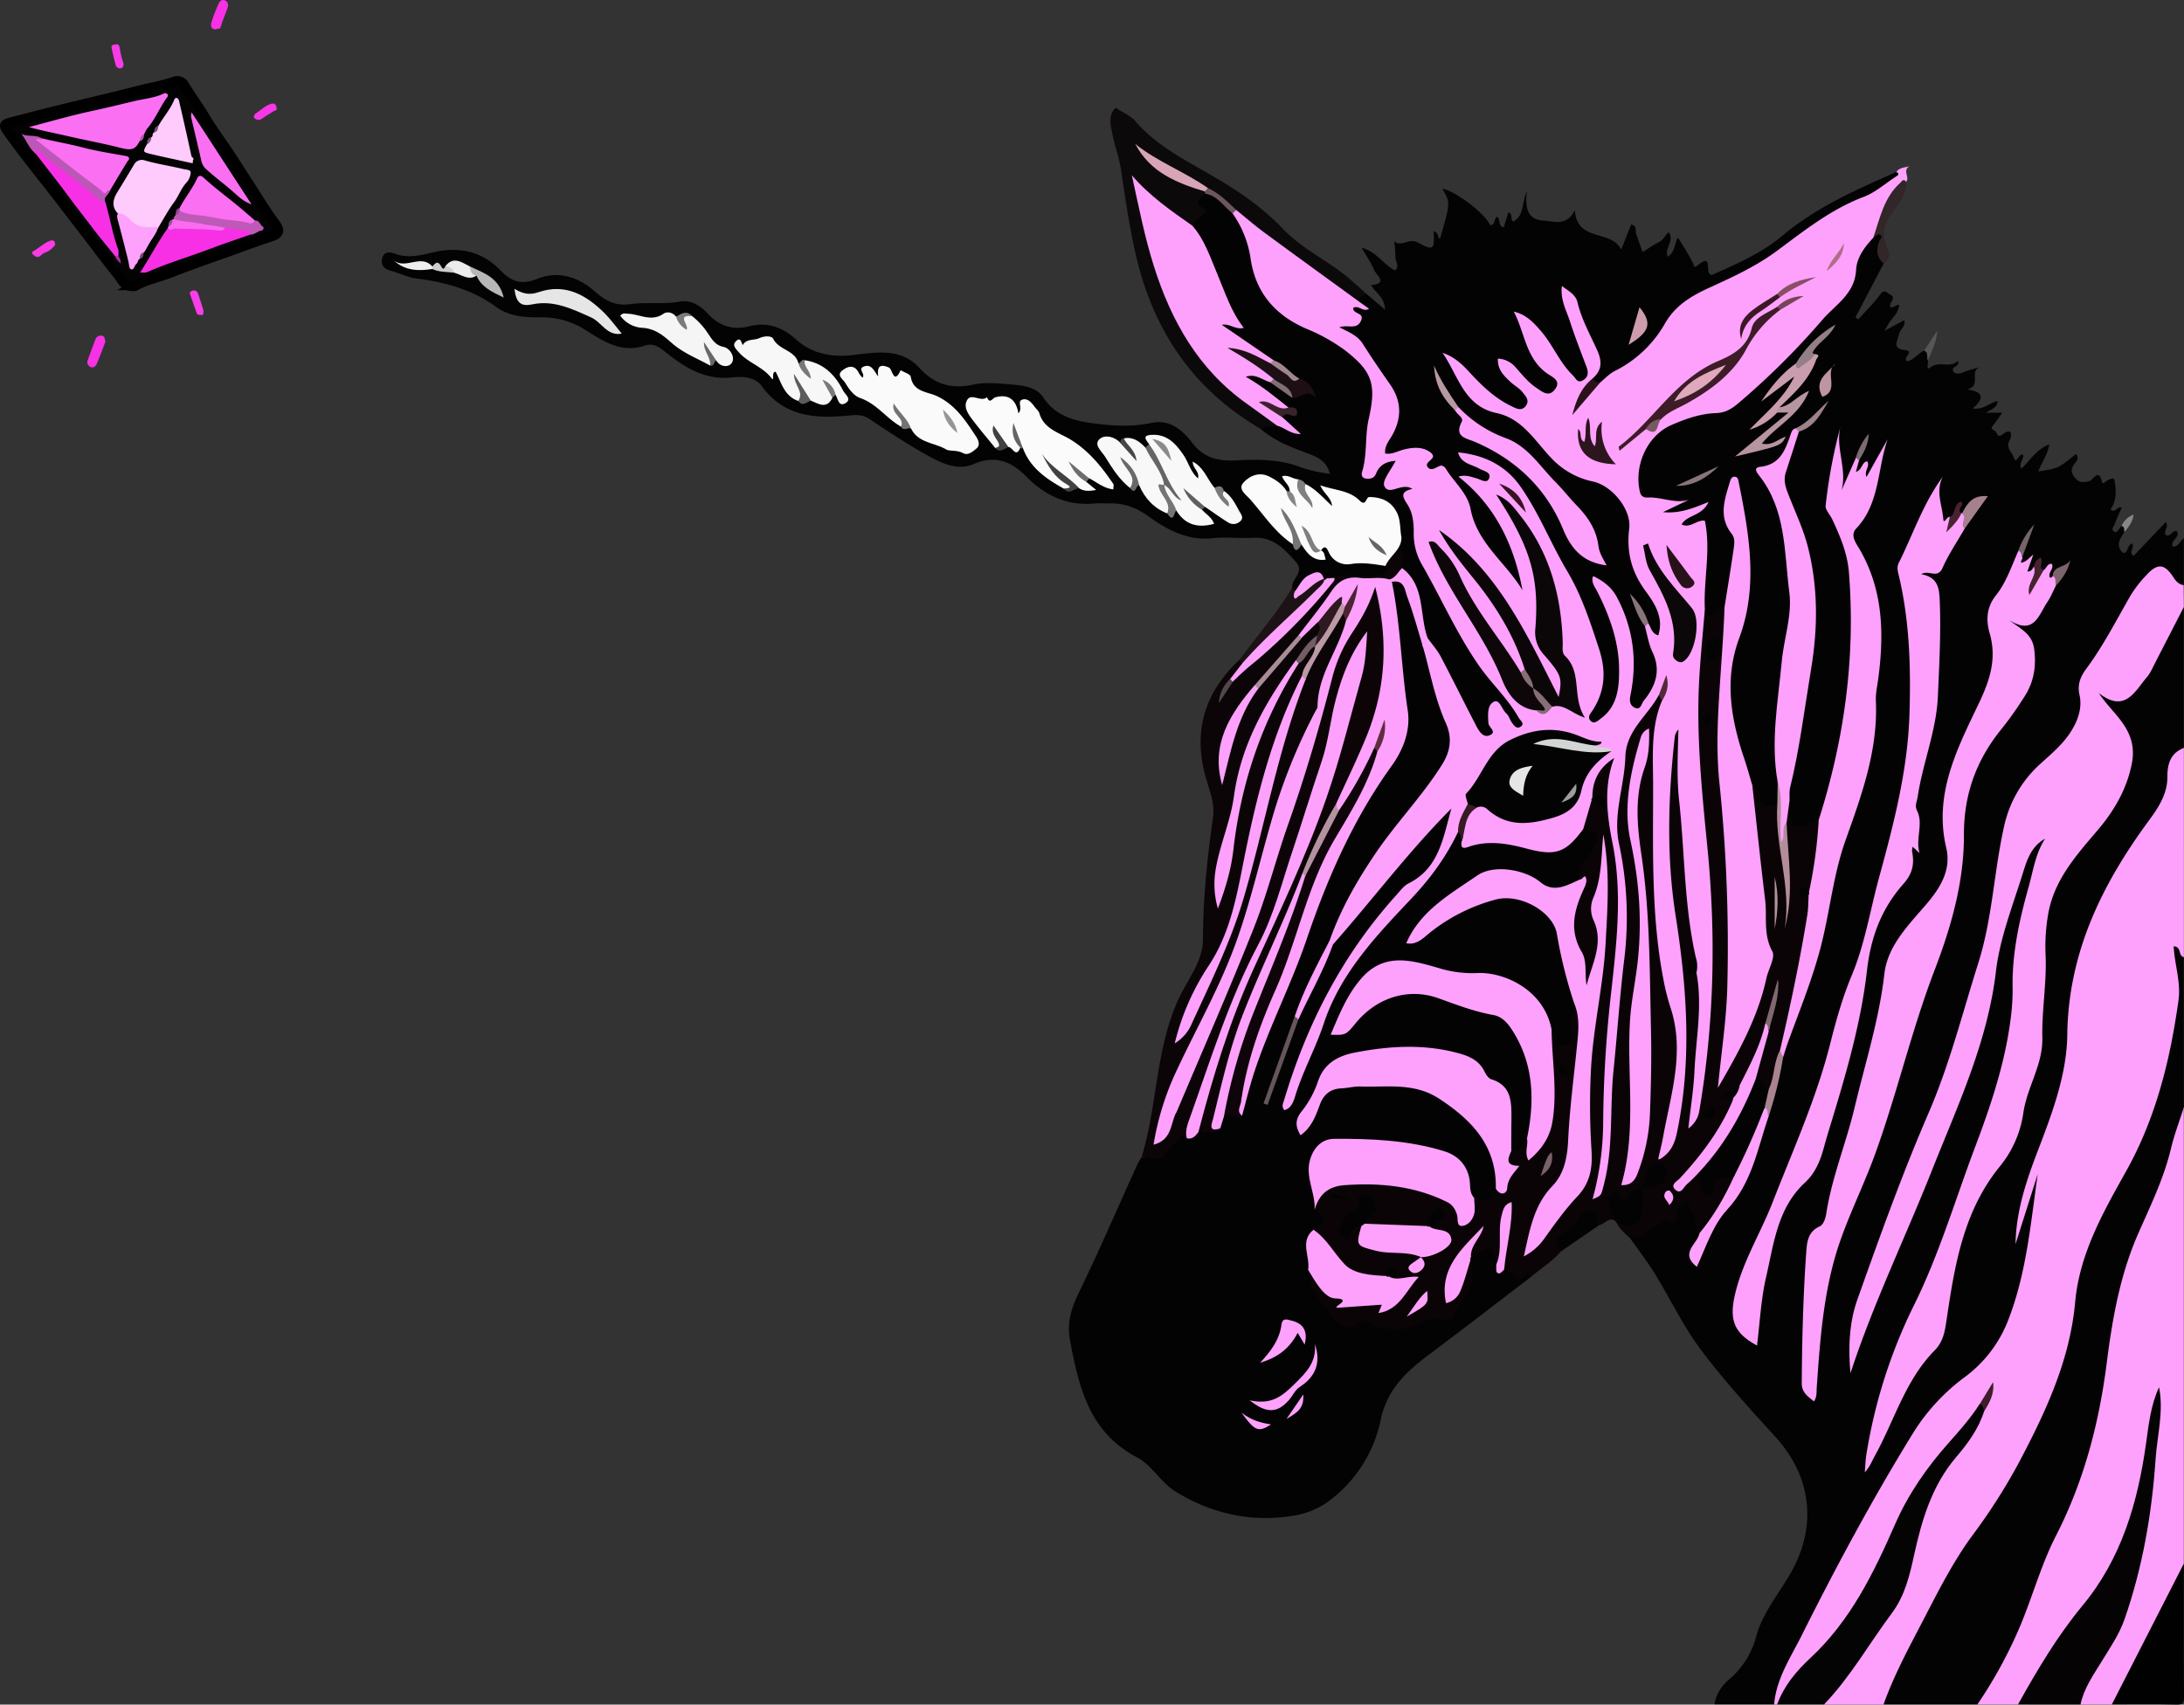 <svg id="Layer_1" data-name="Layer 1" xmlns="http://www.w3.org/2000/svg" viewBox="0 0 1117.08 872.01"><rect x="0" y="0" width="1117.08" height="872.01" fill="#333333" stroke="none"/><defs><style>.cls-1,.cls-105{fill:#040303;}.cls-2{fill:#fda1fd;}.cls-3{fill:#050404;}.cls-4{fill:#050304;}.cls-5{fill:#020101;}.cls-6{fill:#0b0406;}.cls-7{fill:#0b0507;}.cls-8{fill:#0c090a;}.cls-9{fill:#1d1215;}.cls-10{fill:#322629;}.cls-11{fill:#565656;}.cls-12{fill:#878787;}.cls-13{fill:#c99dae;}.cls-14{fill:#b795a0;}.cls-15{fill:#b48c9a;}.cls-16{fill:#a98490;}.cls-17{fill:#947f88;}.cls-18{fill:#a5808d;}.cls-19{fill:#bd95a3;}.cls-20{fill:#88757b;}.cls-21{fill:#47222f;}.cls-22{fill:#9d828b;}.cls-23{fill:#7c646c;}.cls-24{fill:#492230;}.cls-25{fill:#75656b;}.cls-26{fill:#7a6c71;}.cls-27{fill:#3e1e29;}.cls-28{fill:#0c0407;}.cls-29{fill:#0f0409;}.cls-30{fill:#65565b;}.cls-31{fill:#361b25;}.cls-32{fill:#030303;}.cls-33{fill:#0b0608;}.cls-34{fill:#0d0709;}.cls-35{fill:#0c0708;}.cls-36{fill:#3d1b27;}.cls-37{fill:#2d151e;}.cls-38{fill:#28121a;}.cls-39{fill:#3c1825;}.cls-40{fill:#2a121b;}.cls-41{fill:#894f65;}.cls-42{fill:#876d77;}.cls-43{fill:#8a747b;}.cls-44{fill:#b06d86;}.cls-45{fill:#6a575d;}.cls-46{fill:#371220;}.cls-47{fill:#774458;}.cls-48{fill:#7a5764;}.cls-49{fill:#532939;}.cls-50{fill:#806971;}.cls-51{fill:#af939c;}.cls-52{fill:#786269;}.cls-53{fill:#cf9cae;}.cls-54{fill:#b899a3;}.cls-55{fill:#fbfbfb;}.cls-56{fill:#fafafa;}.cls-57{fill:#f8f8f8;}.cls-58{fill:#f7f7f7;}.cls-59{fill:#f5f5f5;}.cls-60{fill:#e6e6e6;}.cls-61{fill:#1d0f14;}.cls-62{fill:#b7b7b7;}.cls-63{fill:#ececec;}.cls-64{fill:#656565;}.cls-65{fill:#414141;}.cls-66{fill:#efefef;}.cls-67{fill:#3a222a;}.cls-68{fill:#747474;}.cls-69{fill:gray;}.cls-70{fill:#757575;}.cls-71{fill:#696969;}.cls-72{fill:#5b5b5b;}.cls-73{fill:#404040;}.cls-74{fill:#a0878f;}.cls-75{fill:#737373;}.cls-76{fill:#806e75;}.cls-77{fill:#5f5f5f;}.cls-78{fill:#7b7b7b;}.cls-79{fill:#6e6e6e;}.cls-80{fill:#686868;}.cls-81{fill:#7a7a7a;}.cls-82{fill:#cdcdcd;}.cls-83{fill:#646464;}.cls-84{fill:#797979;}.cls-85{fill:#464646;}.cls-86{fill:#787878;}.cls-87{fill:#868686;}.cls-88{fill:#bb9aa6;}.cls-89{fill:#2f1921;}.cls-90{fill:#a88c96;}.cls-91{fill:#715d63;}.cls-92{fill:#4c2432;}.cls-93{fill:#51474a;}.cls-94{fill:#d8a5b8;}.cls-95{fill:#b493a0;}.cls-96{fill:#5f2d40;}.cls-97{fill:#d3d5d5;}.cls-98{fill:#e6e5e6;}.cls-99{fill:#9c9c9c;}.cls-100{fill:#dfa8bd;}.cls-101{fill:#7e7f7e;}.cls-102{fill:#656665;}.cls-103{fill:#959595;}.cls-104{fill:#8a8a8a;}.cls-105{stroke:#000;stroke-miterlimit:10;stroke-width:5px;}.cls-106{fill:#f831e6;}.cls-107{fill:#f83ee8;}.cls-108{fill:#f837e7;}.cls-109{fill:#f83be8;}.cls-110{fill:#f83ae7;}.cls-111{fill:#fb70f2;}.cls-112{fill:#fecbfc;}.cls-113{fill:#f730e6;}.cls-114{fill:#fb6ff2;}.cls-115{fill:#fa6ff1;}.cls-116{fill:#bd57b7;}.cls-117{fill:#be59b8;}.cls-118{fill:#f96cf0;}.cls-119{fill:#755775;}.cls-120{fill:#b857b3;}.cls-121{fill:#8f488c;}.cls-122{fill:#9d4d99;}.cls-123{fill:#734b74;}.cls-124{fill:#ab2ea1;}</style></defs><title>ethsafari-logo-icon</title><path class="cls-1" d="M963.51,134.75q-7.23,13.78-14.48,27.57l1.49,1.06c3.73-4.18,7.76-8.14,11.07-12.63,2.19-3,3.28-1.14,5.19-.08,3.63,2-.76,3.92.09,6.15s6.59-4.64,3.73,2.18c-.9,2.15-2.76,3.88-4.13,5.84-.57.8-1,1.69-2.6,4.39L974,163.79c.9,3.21-2.24,4.69-2.74,7.26-.65,3.45-3.77,7.18,3.06,8.06,5.5.71-1.69,3.76,1.15,5.68,3.37-.54,5.46-4,8.72-5.43,3.82.52,2.09,3.12,1.92,5.13.29,1.35-1.17,5.35,1.12,3.53,4.71-3.74,10.24.7,14.2-3.48,1.25,3.26-3.72,2.86-2.41,5.31.74,1.37,2.58,1.51,4.18.93a65.25,65.25,0,0,1,9.29-2.85c-5.44,2.23,1.25,9.4-6.35,11.3,8.24,1.11,9.09,4.48,2.82,9.77,6.13.6,8.84-3.15,12.84-3.85-.24,3.49-3.23,4.14-6,6h8.35c-1.56,2.19-2.74,3.91-4,5.58-.9,1.22-2.7,2.46,0,3.55,1.4.58,1.21,4.16,4,2,5.32-4,4.95.81,3.71,3-2.19,3.88,1.38,6.15,2.13,8.67,1.26,4.21,2.54-2.21,4.78-1.33.58,2.32-2.35,4.09-.92,7.18,4.55-4.28,7.74-9.93,14.27-12.48-.69,5.23-3.89,9.19-5.56,13.87,10.25-1.61,10.25-1.61,19.25-8.92,2,2.24-.07,4.07-1,5.4-2,2.79-1.21,4.7.72,7,2.09,2.46,4.24,2.05,7.06,1.5,1.81-.35,4.94-7.24,6.61.68.33,1.59,3.39-2.9,6.19-1.84,1,5.34,1.48,10.73-1.89,15.55,2.52,2.39,3.36-1.9,5.72-.86-1.24,2.87-2.53,5.42-3.44,8.1-.48,1.45-2.73,3.52.33,4.45.63.19,2-2.08,3-3.21,2.72-.06,2.53,1.29,1.49,3.06-2,3.41-4.95,6.71-.7,10.78,2.84,0,1.89-3.92,4.58-4.84,1.74,1.82-2,4.2.77,6.39l16.51-17.37c1.78,2.66-1.21,4.22-.1,6.5,2.27,1.65,3.41-2.47,5.74-1.86,2.06,3.38-3.5,4.49-2.12,8,3,0,3.81-3,5.7-4.45v24c-3.53.92-5.46-1.7-7.4-3.71-3.4-3.52-6.33-2.77-9.72,0a34.07,34.07,0,0,0-7.53,9.22c-8,13.23-14.92,27.07-24,39.65-2.32,3.22-2.62,6.84-2.31,10.68.85,10.51-3,19.28-10.24,26.71a36.82,36.82,0,0,1-4,3.94c-19.25,14.41-26.13,34.94-28.38,57.64-3.53,35.52-13,69.71-25.74,102.72-13.91,36-27.06,72.3-41.73,108-5.69,13.86-6.71,28.27-8.73,43a98.64,98.64,0,0,1,7-22.2c16.39-36.45,30.73-73.75,45.9-110.7,8.23-20.07,15.17-40.66,17.93-62.76,2.69-21.57,9.11-42.68,17.57-62.94a27.62,27.62,0,0,1,5.5-8.75c1.39-1.45,3-3.65,5.31-2,1.8,1.28.93,3.51.17,5.15-6.52,14.17-8.94,29.47-12.38,44.49-1.78,7.8-3.15,15.78-3,23.72.41,27.68-7.38,53.41-16.16,79.33C1001,622.12,983.23,662.3,966.8,703c-5.93,14.67-7.5,30.47-10.64,43,9.1-17.15,15.62-38.81,30.83-55.77,4.24-4.73,5.59-10.36,6.61-16.66,4.48-27.61,8.81-55.3,27.44-78.14a55.5,55.5,0,0,0,11.44-26.12c1.76-10.56,7.85-19.84,8.91-30.61,1.93-19.6,3.53-39.23,3-58.94-.35-13.34,3.68-25.13,11-36a191,191,0,0,1,16.1-20.88c6.73-7.5,11.14-16.12,14.78-25.38,4-10.3,3.61-19.71-3.84-28.39-1.72-2-3.23-4.22-4.92-6.28s-5.19-4.24-3.3-7.32c1.72-2.8,4.81-.59,7.3,0,5.87,1.46,9-2.86,11.85-6.45,7.67-9.65,12.06-21.22,17.75-32,1.39-2.64,1.56-6.44,5.84-6.53v72c-4.24,4.69-6.1,10.13-6.64,16.52a33.89,33.89,0,0,1-7.76,19c-16.89,20.38-27.14,44.41-37.3,68.44-5.09,12-4.55,25.08-5.19,37.75-.49,10-2.8,19.36-4.76,29-4.57,22.54-14.78,43.18-20.79,65.19-1,3.79-2.51,7.49-2.53,10.77,1.32-8.24,4.56-16.71,7-25.39.47-1.65,1.47-3.88,3.73-3.5s2.54,2.82,2.23,4.51c-4.79,25.59-7.1,51.86-18,75.88-5.08,11.2-13.67,20-23.51,27.79-12.65,10-22.37,22.68-30.38,36.71C954,778.68,936.31,813,918.08,847c-4.3,8-6.14,17-10.65,24.87H877c.66-5.33,3.65-9.47,7.47-12.79a42.87,42.87,0,0,0,13.76-21.83c3.29-12.24,11.66-21.92,17.78-32.72,13.58-23.94,10.52-49.28-7.95-69.52-13.2-14.48-26.47-29-38.2-44.68-9-12-15.49-25.86-23.4-38.71-3.85-6.26-8.39-12.09-12.62-18.11.34-4.16,4.5-3.71,6.82-5.14,6.27-3.88,14-5.34,17.52-13.26,1.55-3.49,5-3.57,7.28.34a36.19,36.19,0,0,1,4.94,14.85c.41,4.39-4.22,7.41-3.12,13.2,12.17-25,30.92-45.6,35.65-73.16,2.25-10,5.47-19.8,7-30,2.08-10,7.09-18.87,10.32-28.44,5.35-15.9,10.77-31.74,13-48.47,1.72-13,5.65-25.43,9.94-37.75,8.44-24.2,14-48.87,15.11-74.65.65-14.88,2.34-29.64-.32-44.48-1.52-8.44-3.61-16.56-8.35-23.91-4-6.12-4.67-12.24,1.24-18a20,20,0,0,0,5.31-10.58A121.88,121.88,0,0,1,963.48,231c-1.49,3.55-2.73,7.2-4.92,10.37-1.09,1.59-3,4.9-4.42,2.91-1.61-2.29-9-2-4.47-7.71,1.49-4.11,3.44-8,5.38-12.62-2.12,4.28-3.67,8.17-5.35,12-2.17,3.75-2,8.32-4.2,12-.91,1.51-1.65,3.79-4,3.19s-2.6-3-2.1-4.64c2-6.62-.65-13.18,0-18.44-.33,4,1,9.48-1.17,14.5-3.86,9.15-2.5,17.57,2.37,25.9,6.4,10.95,7.65,22.92,7.57,35.43-.17,25,.17,50.05-4.77,74.78-2.51,12.55-7.94,24.3-9.78,37a8.46,8.46,0,0,1-3.28,5.36,16.47,16.47,0,0,1-4.86,2.58c-8.1,2.54-11.82-.09-12.25-8.7-.08-1.58-.06-3.16-.08-4.73.71-14.41,5.36-28.17,7.19-42.41,2.47-19.23,5.72-38.29,5.85-57.86.13-18.42-4.78-35.31-11.87-51.68-4-9.16-4.12-17.4.2-26,1.71-3.39,2.36-7,3.24-10.57,4.58-4.2,11.31-6.09,13.64-12.78-2.48,6.41-8.74,8.57-13.55,12.38-1.48,7.55-4.43,14.25-11.48,18.17-3.15,1.75-2.85,3.45-1.59,6.42,11,25.86,16,52.41,10.58,80.61-2.5,13-4.31,26.19-4.14,39.55.13,11.35-3.1,22.7,0,34.07-.18,3.62.48,7.33-1.2,10.78-6.65,4.73-8,4.53-11.37-2-1.22-2.37-2.82-4.48-4.11-6.79-4.18-12.89-8.82-25.67-11-39.11a58.48,58.48,0,0,1,.77-23.78c1.23-4.91,2.14-9.92,3.73-14.7,7.91-23.91,4.94-47.8.21-71.72a3.89,3.89,0,0,0-2-3.14c-2.67,5.6-3.54,11.64-1,16.8,4.1,8.26,3.71,16.38,2.18,24.88-1.21,6.72-.44,13.86-4.32,20-4,1.24-7.12,9.91-12.45,1.68-.73-9.81-1.09-19.63.49-29.4a26,26,0,0,0-.18-9.51c-.6-2.89-1.49-5.09-5.25-4.16-2.27.57-5.32,1.21-6.15-1.71-.76-2.71,2.07-3.95,4.12-5.17.87-.51,2-.59,2.66-1.34a49.9,49.9,0,0,1-10.61,2.29c-2.1.26-4.88.44-5.57-1.85-.81-2.72,2.2-3.12,4-4a10,10,0,0,1,2.72-.79c-2,.92-5.09-.08-8.19-.51-12-1.67-12.74-3.08-12-15.22.91-14.75,8.89-23.29,22.25-27.81a16.4,16.4,0,0,1,3.79-1.22c25-1.92,39.36-20.19,54.66-36.41,7.63-8.1,15.64-15.91,22.74-24.57,3.6-4.39,7-8.68,7.43-14.45.47-6.95,4.5-11.68,9.09-16.2,1.61-1.2,2.94-3.57,5.34-2.34,2.79,1.42.93,3.4.32,5.37C961.21,127.74,964.5,131,963.51,134.75Z"/><path class="cls-2" d="M907.43,871.9c1.12-13.19,8.4-23.88,14.09-35.26,17.72-35.39,36.44-70.23,57.22-103.92a103.36,103.36,0,0,1,26.45-28.43,65.41,65.41,0,0,0,21.62-28.07c9.6-24.1,11.8-50,15.45-75.6q-5.67,17.91-11.35,35.82c.27-17,5.58-32.56,11.47-47.93,7.33-19.13,14.72-38.81,15-59,.5-42.4,17.91-77.43,42.11-110.26,4.85-6.59,9.12-13.44,9.08-21.68,0-7,1.65-12.24,8.45-15V489.65c-1.09.33-2.56-.15-2.33,2.07,4.17,40.37-7.66,77.48-27.25,111.45-14.94,25.91-22.93,53.07-27.28,82a118.38,118.38,0,0,1-13.47,39c-6.18,11.45-11.28,23.47-17.54,35-8.2,15-19.69,27.81-28.14,42.66-11.72,20.61-22.64,41.63-32.48,63.2-1.22,2.67-2.21,5.48-5.08,6.93H933c-.94-2.48.71-4.08,2.11-5.59,13.27-14.28,22.73-31.33,34.13-47,5-6.87,5.94-15.3,7.64-23.32,4.11-19.42,9.93-38,23.32-53.38,5.46-6.27,9.31-13.54,12.71-21.07a41.12,41.12,0,0,0,4.88-9.12,50.38,50.38,0,0,1-3.8,7c-8,13.56-19.86,24.12-29.09,36.81-9.36,12.89-15.87,27.11-21.86,41.45-7.65,18.3-19,33.69-32.31,47.88-7.82,8.32-13.61,18.26-21.72,26.31Z"/><path class="cls-2" d="M1117,310.52q-7.26,14.14-14.53,28.26c-1.34,2.59-2.48,5.4-4.34,7.59-6.29,7.41-11.31,18.71-24.74,8.07,4.32,6.41,9.13,10.7,12.8,16.18,4.44,6.63,5.63,13,4.17,20.22-2.58,12.84-8.9,23.77-17.32,33.7-10.84,12.77-22.19,25.26-25.36,42.68a95.91,95.91,0,0,0-1.39,21.48c.61,14.17-2,28.18-1.67,42.27.3,13.84-7.91,25.33-9.73,38.49a55.69,55.69,0,0,1-12.11,27.37c-18.74,23.13-23.08,51-27.22,78.9-.84,5.71-1.75,10.75-6,15.07C974.54,706,969,726.6,959,744.66c-1.52,2.75-2.59,5.75-5.2,8.52.27-3.1.36-6.24.85-9.3a267.49,267.49,0,0,1,24.44-76.42c12.78-25.84,20.89-53.45,31-80.29,8.2-21.71,15.57-43.54,18.41-66.67a107.69,107.69,0,0,0,.92-15.12c-.35-17.78,3.48-34.83,8.23-51.79,2.33-8.34,3.48-17,8.39-24.55-7.73,4.26-9.66,12.2-11.93,19.39-5.05,16-11.28,32-13.21,48.42-4.28,36.38-19.58,68.67-32.8,102-13.71,34.57-30,68.13-41.62,103.65-1.14-12.75-.71-25.71,3.51-37.61,11.37-32,22.85-64.09,36.33-95.25,10.84-25,17.38-51.16,25.53-76.94,7.23-22.87,8-46.6,13.15-69.68a60,60,0,0,1,18.82-32.46c5.51-5,11.28-9.83,15.33-16.18,3.67-5.76,6-12.21,4.46-19-1.21-5.39.69-9.5,3.52-13.32,8.76-11.8,15.36-24.87,22.68-37.52a61.12,61.12,0,0,1,8.08-10.38c6.34-7,9.84-4.93,14,1.49,1.08,1.65,2.64,3.4,5,3.67Z"/><path class="cls-2" d="M1080.19,871.9h-16c-2.38-5.91,1.5-10.29,4.12-14.6,8.58-14.12,17-28.15,21.15-44.49,5.74-22.77,9.82-45.74,11.08-69.2.5-9.29,3.15-18.35,3.21-26.73-4.81,21.42-6,44.53-14.51,66.18-4.58,11.75-9.77,23.15-17.52,33-12.34,15.74-24,31.91-33.69,49.4-1.44,2.59-3.12,5-5.83,6.4h-20.8c.6-7.21,5.37-12.6,8.75-18.38a158.35,158.35,0,0,0,14.38-31.1c6.84-21.37,17.36-41.17,25.62-61.92,7.55-19,11.69-38.7,14.52-58.74,4.14-29.35,9.33-58.31,23.41-84.94,7-13.3,9.14-28.32,13.81-42.45,1-3,.45-7.21,5.09-8V799.93c-7.81,24.22-21.38,45.67-32.79,68.17C1083.31,869.85,1081.72,870.84,1080.19,871.9Z"/><path class="cls-1" d="M1117,566.42c-2.24,7.08-4.9,14.06-6.62,21.26-3.67,15.4-10.61,29.42-16.9,43.8-9.12,20.87-13.06,43.25-15.91,65.67-3.92,30.89-11.68,60.54-25.89,88.3-8.29,16.17-12.71,33.83-20.12,50.33a233.28,233.28,0,0,1-20.14,36.12h-48c4.62-13,11-25.32,17.34-37.46,8.74-16.61,16.89-33.68,28-48.85a297.56,297.56,0,0,0,23.87-37.37c13.73-26,26.08-52.29,28.79-82.16,2.25-24.8,14.29-45.85,26.16-67.09,15.11-27.05,22.45-56.73,26.68-87.24,1.3-9.34-2-18.33-2.47-27.64,4.14.18,2.26,4.87,5.15,5.56Z"/><path class="cls-3" d="M909,871.9c3.43-9.46,9.86-17.12,16.92-23.67,20.65-19.16,32.5-43.65,43.5-68.73,6.8-15.5,16.36-29.12,27.5-41.62,5.63-6.33,11.19-12.62,15.73-19.78,3.15-.09,2.78,1.81,2.2,3.85-2.86,9-8.32,16.44-14.29,23.44-12.35,14.48-17.53,31.92-21.49,49.93-2.33,10.62-4.68,20.93-11.55,30.1C956,840.86,946.48,857.84,933,871.9Z"/><path class="cls-4" d="M1032.2,871.9c9.83-17.63,20.06-34.92,33-50.57,19.84-23.91,28.22-52.55,32.45-82.77,1.37-9.77,2.42-19.74,6.68-28.91,2.46,12.48-.94,24.57-1.78,36.78-1.9,27.9-6.63,55.32-15.86,81.84-2.73,7.86-7.43,14.65-11.72,21.65s-9.07,13.74-10.83,22Z"/><path class="cls-5" d="M1080.19,871.9l36.79-72c0,22.65-.1,45.31.1,68,0,3.44-.65,4.19-4.1,4.1C1102.05,871.72,1091.12,871.9,1080.19,871.9Z"/><path class="cls-1" d="M782.89,653.36c-17.45,13.32-34.8,26.75-52.37,39.9-11.41,8.54-21,17.64-24.24,32.78a69.24,69.24,0,0,1-25.46,41,40.43,40.43,0,0,1-17.94,8.1c-22.08,4-43-.56-61.82-12.25-7.28-4.51-12-13.42-19.47-17.35C557.19,732.73,551.91,710,547.35,686c-1.78-9.31.58-16.73,4.54-24.88,10.3-21.25,19.65-42.95,29.41-64.46.75-1.66,1.74-3.21,2.62-4.81,8.88,0,13.47-7.43,19.92-11.62a10.68,10.68,0,0,1,3.14-.12c2.48.1,4.27-1.74,6.49-2.37,2.72-1,6.06.51,8.39-2.08,1.1-1.75,1.8-3.77,3.45-5.14,2.26-2.63,6.23-.6,8.5-3.17,7.94-29.7,20.78-57.52,31.91-86,6.78-17.33,12.25-35.16,20.62-51.87,6.45-12.89,14.44-24.83,22.42-36.78S719.74,368,717,354c-3.34-17-3.07-34.42-6.27-51.44a7.51,7.51,0,0,1,.66-4.67c3.35-4.08,5.5-1.18,7.45,1.44,3.09,4.13,4.43,9.07,5.79,13.93,1.65,5.9,3.37,11.77,5,17.65,4.27,13.17,7.18,26.72,12.12,39.72,4.13,10.85-.68,20.12-7.45,28.72-20.27,25.75-40.73,51.4-53.18,82.21-5.72,13-12.48,25.48-17.93,38.6-5.57,14.74-10,29.89-16.27,44.37,6.2-14.07,10.54-28.83,16-43.19,5.22-13.08,12-25.45,17.71-38.3,1.71-4.62,4.94-7.9,8.56-11.23,8.66-7.94,14.16-18.56,22.15-27.19,8.49-9.16,16.71-18.61,24.75-28.2,1.64-1.95,3.61-4.76,6.49-3,2.37,1.45,1.22,4.39.52,6.64-4,13-8,25.39-20.83,33.62-9.76,6.27-16.83,16.14-23.38,26-16.88,25.41-31.4,51.93-39.16,81.73,5.07-12.55,9.88-25.19,15.09-37.67a178.89,178.89,0,0,1,28.64-46.65c13.59-16.16,30.89-29.45,39.66-49.5a4.38,4.38,0,0,1,3.08-2.35c2.34.4,2.67,2.47,3.47,4.14.19.17.39.58.51.55,14.06-2.65,27.55,1.91,41.29,3.22,5.4.51,9.8-1.29,13-5.84,1.36-1.92,2.94-3.77,5.42-4.42C820,424.1,822,428,816.72,436.24c-2.69,4.24-5.73,8.29-7,13.28-7.21,7.29-15.65,8.72-22.62,3.34-9.26-7.16-20.06-8.24-29.38-3.14-13.08,7.15-26.28,15.15-33.66,29.44,9-7.63,19.68-12.21,30-17.54,10-5.19,20-4.93,30-.4,7.12,3.21,12.92,8.21,14.19,16.17,2,12.42,5.91,24.32,8.75,36.51.76,6-2.5,11.51-1.1,17.83,1,4.51-4.42,5.12-7.85,6-3.89,1-4.13-2.26-4.57-4.8a15.15,15.15,0,0,0-1.57-5.24c-5.51-19.84-21.49-28.84-41.22-27.8-10.73.57-20-4.84-30.4-6-6.65-.72-12.12.12-17.2,4-9.39,7.16-15.05,16.72-18.44,28.71,5-1,6.86-4.41,9-7.25,5.28-6.93,11.74-11,20.82-11.55,11-.68,21.73-1.23,31.69,4.86,4.41,2.7,9.76,2.43,14.68,3.5s9.19,2.94,12.16,7c13.39,18.38,14.37,38.77,9.56,60.08-2.2,3.69-3.72,8.49-9.72,6-3.46-5.37-1.85-11.39-1.86-17.11,0-7.64-1.14-14.34-8.76-18.16a6.07,6.07,0,0,1-2.39-2.1c-7.56-12.13-20-13-32.29-13.6a129,129,0,0,0-29.42,1.38c-10.59,1.91-19,6-23.61,16.53-2.64,6-5.8,11.82-8,18.18,3.34-1.6,4.51-4.93,5.64-8,2.78-7.65,8.07-11.06,16.2-11.85,10.88-1.06,21.69-2.47,32.54-.25,20,4.09,33.44,16.71,42.73,34,3.28,6.1,2.38,13.5,3.36,20.33-3.09,7.91-5.57,8.87-13.68,5.36-2.28-2.14-3-5-3.15-7.92-.59-8.77-6.1-13.13-13.85-15.36-16-4.59-32.36-5.79-48.82-6-12-.14-17.89,7.49-15.37,19.33.94,4.4,2.52,8.67,2.29,13.26,1.85,4.58,7.33,9.45-.92,13.34-6.1,5.53-1.46,12.43-2.37,18.61.47,9.37,6.61,16,11.77,22.85,2.1,2.76,6.62,5.93,11.18,2.13,2.42-2,4.73-.43,6.6.69,9.66,5.72,19.17,2.49,28.4-.7,3.23-1.11,6.47-1.43,9.42-2.31,5.2-1.54,8.29-6.78,10.69-11.84s1.24-10.41,1.6-15.66a7.63,7.63,0,0,1,1-2.25c8.39-7.63,12.44-7,15.26,2.39-.11,2.47,1,3.85,3.58,3.92,3.06.41,5.35,4.36,9.34,1.27C781.41,648.63,783.82,650.49,782.89,653.36Z"/><path class="cls-2" d="M680.07,481.2c5.65-16.16,14.08-30.79,23.67-44.91,10.61-15.61,23.85-29.2,33.9-45.23,4.37-7,5.19-13.81,1.86-21.2-5.49-12.21-7.85-25.36-11.43-38.14-.67-2-1.21-4,.71-5.64,5.62-.64,7.05,4.08,9,7.55,5.38,9.51,9.84,19.5,14.82,29.22,1.56,3.06,2.77,6.37,6.32,9.11.64-3,0-5.87.86-8.43.8-2.32,1.53-4.72,4.12-5.51,2.88-.87,4.34,1.28,5.76,3.26s3.32,3.47,3.54,4c-10.89-14.8-24.29-30.06-33.19-48.44q-6.78-14-14.87-27.37a25.36,25.36,0,0,1-3.72-14.5c.35-7.93-3.84-14.85-5-22.43-.32-2.1-1.34-.83-2-.9-9.09-.88-9.48-1.63-5.18-10a3.67,3.67,0,0,0,.8-2.19c-2.55.57-3.49,3-5.21,4.52-2.16,1.89-4.51,3-7.28,1.77-3.18-1.42-2.67-4.31-2.17-6.94C697.81,226,698.18,213,699.1,200c.5-7.11-2.25-12.15-8.11-16.17-7.7-5.29-15.38-10.41-24-14.11-14.8-6.33-25.17-16.81-28.24-33.21-1.77-9.48-5.55-18.28-8.87-27.25a3,3,0,0,1,2-2.57c5.79.59,9,5.25,13.09,8.48,16.38,13.13,33.76,24.9,50.54,37.48,2.15,1.44,6.41,4.07,5.35,4.89-3.84,3-2,10.79-8.73,10.47a114.26,114.26,0,0,1,24.46,36.16c2.33,5.36,1.24,11.51-1.42,17.08-1.21,2.55-3.56,4.69-3.28,8,3.22.87,5.67-1.33,8.49-1.8,6.95-1.16,10.64.77,13.44,7.4.28.68.11,1.68.91,2,13.74,5.73,17.84,18.28,21.93,30.86a29.3,29.3,0,0,0,5,9.07c5,6.37,10.73,12.22,15.14,21.37-5.46-20.24-14.09-36.39-27.85-49.6-1.41-1.35-4-2.67-2.62-5.13,1.17-2,3.68-1.73,5.82-1.55,1.79.15,3.45.88,5.52,1.24-3.14-2.47-6.93-3.33-9.65-5.87-1.76-1.64-3.8-3.48-2.25-6.13,1.35-2.32,3.74-1.29,5.8-.94A40.81,40.81,0,0,1,781.23,251c14.78,26.1,30.1,52,39.14,81,3.65,11.7,1.78,22.34-2.88,33.14,6.8-6.58,9.25-14.72,8.69-23.9-.82-13.51-5.23-26-11-38.1-1.24-2.58-3.28-5.9-.49-8,3.09-2.37,6.22.38,8.4,2.5,10.68,10.34,13.12,24,14.3,37.92.62,7.36-.15,14.79-.27,22.48,7.18-5.44,9.26-11.46,7.53-19.2-1.37-6.18-4.75-11.93-4-18.56a3.07,3.07,0,0,1,2.47-2.16c1.25-.33,4.85,3.58,3.31-1.75-2.16-7.51-6.2-14.15-10.53-20.53-3.58-5.29-5.16-10.39-4.35-17.07,2-16.55-4.29-26.06-20.33-31-12.52-3.84-20.65-12.91-28.52-22.21-4.86-5.75-10.32-9.93-17.42-12-10.1-2.89-17.43-8.85-21.53-18.62-1.45-3.47-4-6.28-5.93-9.45-1.18-1.92-1.85-4.17.07-5.83,1.62-1.39,3.6-.35,5.19.62,3.68,2.25,6.44,5.55,9.45,8.56a102.32,102.32,0,0,0,19.17,15.54c1.56.94,3.24,1.84,5.65,1.3.76-3.85-2.13-5.56-4.43-7.47-2.9-2.41-5.56-5-7.08-8.5-.94-2.18-2.2-4.57.11-6.6s4.53-.55,6.68.43c2.76,1.25,4.6,3.55,6.46,5.83a30.31,30.31,0,0,0,8.88,7.92c1.42.75,3.13,1.64,4.39.24,1.46-1.62,0-3.14-1.27-4-10.13-6.82-12.22-18.33-16.72-28.42-1-2.23-1.72-4.9.6-6.6s4.49.26,6.47,1.55c7.89,5.12,11.8,13.51,17.12,20.77,2.8,3.81,4.69,11.41,9.74,9.26,3.18-1.35-1.22-8.53-2.79-12.85-2.74-7.5-5.42-15-7.73-22.66-.91-3-2.11-7.13,1.44-8.54,3.27-1.31,6.19,2.05,7.39,4.85,4.68,11,10.41,21.56,13.87,33.05,1.37,4.56-1.55,7.53-4.4,10.44a40.89,40.89,0,0,0-7.77,10.21c1-2.87,5-6.67,8.88-10.53,10-7.87,22.6-13,29-24.63,8.76-16,23.54-23.15,39.27-29.42,11.54-4.6,21.29-12.16,31-19.59,14.69-11.26,31.32-19,47.3-28,2.22-1.24,5.3-1.47,6.27-4.51,1.46-2.18,3.91-2.15,6.52-2.84-3.53,2.3.33,5.47-1.54,7.81-7.91,5.15-8.32,14.81-13.07,21.88-1.41,2.09-2,4.72-3.69,6.75-4.47,4.76-8.56,10.15-8.9,16.65-.64,12.25-10.72,17.83-17.32,25.54A384.65,384.65,0,0,1,889,206.39c-3.38,2.88-6.73,4.79-11.31,4.94-8.08.26-15.72,3-23,6.2-12.18,5.44-18.88,20.42-16,33.69.57,2.61,1.81,3.42,4.4,3.3,6.84-.31,13.56,3.28,20.76,1.16L850.57,262c8.77.8,15.37-2,23.34-5.22-3.35,7.33-10.89,6.47-13.81,11.5,4.36,2.18,7.66-2.42,11.89-1.94,3.22,15.1-.71,30.15,0,45.17,2.64,18.8-1.85,37.54-.68,56.29,1.62,25.73,2.78,51.48,5.26,77.15,3.16,32.62,3.75,65.27-1.44,97.77-1.34,8.4-1.93,16.92-3.86,25.23-.37,1.55-.42,3.19-1.19,4.62-1.43,2.64-3.31,5.62-6.54,4.79-3.51-.91-2-4.51-1.64-6.84a526.53,526.53,0,0,0,4.61-58.69,58.3,58.3,0,0,0-1-13.51c-.6-2.88-.4-5.81-.49-8.72-6.94-35.6-8.23-71.61-8.35-107.7-.92,3.52-.73,7.33-.47,11,1.78,24.94-1.72,50.15,2.94,74.86,4.31,22.88,5.56,45.89,5.75,69.05.13,15.22-2.92,30.08-5.54,45a12.53,12.53,0,0,1-1,3c-1.91,4.23-4.62,9.68-9.27,8.35s-1.66-6.9-1.05-10.57c1.81-11,4.1-22,6-33,2.25-12.73.34-24.84-2.95-37-4.38-16.23-7.41-32.75-6.85-49.61.52-15.22-1.45-30.29-1.9-45.44-.48-16,2.51-31.81,2-47.78a15.82,15.82,0,0,1,3.37-9.63c2.09-3.9,3.29-8.19,4.67-11.88-1.71,2.64-1.76,6.5-3.77,9.56a19.26,19.26,0,0,1-2.27,4.22c-17.88,23.05-17.94,49.59-14.44,76.56,2.11,16.18,3.18,32.21,1.64,48.54-2.89,30.72-7.57,61.32-7.09,92.31.14,9.67-2.68,19-4.4,28.38a12.24,12.24,0,0,1-1.45,3.71c-1.14,2-3,3.55-5.17,3-2.66-.72-2.09-3.41-1.79-5.44,1-6.8,3.31-13.36,3.29-20.4A713.12,713.12,0,0,1,823,496.31c3.22-25.21,2.19-50.36-1.68-75.48-1.61-10.49-2.55-21.22,1.88-31.46,4.35-7.35,4.32-7.41-4.41-8.08-7.07-.08-13.27-3.56-20-5.08-14-3.16-29.46,3.4-36.49,16-3.53,6.32-10.86,10.62-10.23,19.15-1.63,5-3.38,9.89-6.33,14.27-6.06,12.74-14.07,23.71-23.94,34.15-17.94,19-36.19,38.06-44.77,64-4.14,12.53-10.68,24.26-14.58,37-.81,2.65-1.92,6.13-5.49,7.13-1.69-1.88-.61-3.64-.1-5.33,11.64-38.92,29.87-74.26,57.24-104.57,2-2.17,3.81-4.82,6.29-6.06,15.92-7.92,17.75-23.75,22-38.36-21.79,21.85-40.25,46.53-60.59,69.58C680.15,483.44,679.29,483,680.07,481.2Z"/><path class="cls-6" d="M825.65,387.78c-5.51,14.3-3.75,29.19-.92,43.28,5.44,27,1.86,53.65-1.05,80.27A618.31,618.31,0,0,0,820,573.44a151.66,151.66,0,0,1-5.44,40.07c4.68-1.94,4.35-2,5.74-7.32,5.06-19.31,3-39.2,5-58.76,1.92-18.79,3.17-37.66,5.45-56.41a178.87,178.87,0,0,0-2.67-59.49c-3.17-14.84,2.83-29.51,3.26-44.36.39-13.56,11.52-21.1,17.16-31.7,3-.09,2,1.65,1.49,3.2-5.84,13.93-4.43,28.91-4.45,43.22,0,34-1.08,68.11,5.78,101.72a113.5,113.5,0,0,0,3.27,12.29c7.25,22.55-.08,44.18-4,66-.65,3.62-1.59,7.19-2.6,11.68,6.48-3.49,8.54-8.35,9.78-14.33,7.7-37.07,5.09-73.83-.73-110.94-4.75-30.27-3.81-61-.4-91.51a6.85,6.85,0,0,1,1.83-3.61c-.28,12.19-.93,24.32.39,36.45,2.9,26.66,2.54,53.65,8.49,80-2.35,2.76-4,5.5.36,8,3.17,16.73-.22,33.36-1,50-.42,9.5-2,18.94-3.15,29.64a13.58,13.58,0,0,0,5.65-9.25c7.54-44.55,8.56-89.15,4.13-134.19-2.85-29-5.91-58.21-4.15-87.52.7-11.61,1.87-23.2,2.83-34.8.66,3.11,1.8,5.46,4.92,2,1.47-1.64,2.8-3,5.15-2.9,3.8,6.75,2.69,14.21,1.7,21.07-4.42,30.6-2.32,61-.09,91.64,3,41.42,4.57,83-2,123.4a175.34,175.34,0,0,0,20.5-50.51c1.21-5.33,1.63-10.38-.13-15.69-3.41-10.31-1.13-21.19-2.88-31.75-2.09-12.6-3-25.39-4.64-38.07-.42-3.16-1-6.41,1.72-9,1.4,1.86,3.82,3.62,4,5.6.69,7,4.77,5.12,8.78,4,.57.56,1.39,1.16,1.35,1.9-.73,14,4.92,27.45,3.58,41.54-.54,5.6,1.36,11.29-.41,15.19,3.41-15.46-1.68-32.28-2-49.31.8-3.86-1.82-8.87,3.74-11.12,0,.26,0,.52.06.79.33,14.62,1,15,14.79,9.13,2.72,3.54,2,7.58,1.34,11.46-1.35,8.07-1.13,16.41-3.93,24.23-2.17,1-2.58,2.76-1,4.52a13.58,13.58,0,0,1,.37,6.29c-4.34,23.86-7.36,48-15.5,71-2.23,6.77-1.59,14.43-6.3,20.45-4.08.28-5.82-2.89-8-5.44-.75-8.6,4.86-15.55,6.15-23.62,1.82-8.64,4.72-17,6.6-25.74-1.18.34-.44,1.48-.56,2.07-1.36,6.4-3.58,12.57-5.05,18.94-2.46,11.26-6.31,21.95-12.62,31.67-2.46,1-4.29,3-6.28,4.67-1.23,1,1.41.56,1.54,1.55,0,11.25-7.67,18.93-13.39,27.32A91.81,91.81,0,0,1,860,604.5c3.71-1.53,5.18-5.72,9.23-4.71,2.5,2.21.53,6.46,4.18,8.66,3.45-4.38,6.35-10.53,13.72-6.57a6.1,6.1,0,0,1-.84,6c-5.25,8-7.91,17.89-17.07,22.94-2-4.25-2.13-9.13-4.86-13.16-.81-1.19-.57-3.84-2.33-3.53a6,6,0,0,0-3.78,3.67c-1.14,3.79.79,10.71-7.19,5.69-1.85,4.54-8.71,4.83-9.46,6.5-2,4.56-6.15.82-7.77,3.5-2.52-2.38-5.33-4.5-6.8-7.8,10.12-1.6,10.12-1.6,11.23-12.63.16-1.58.26-3.16,1.33-4.46,1.93-2.86,5.5-2.81,8.06-4.54a4.32,4.32,0,0,0,2.07-4.72,2.23,2.23,0,0,0-2.24-1.83c-2,0-2.52,1.68-3,3.12-1,2.73-2,5.43-4.29,7.37a60,60,0,0,1-4.84,4c-4.22,3.53-4.23,3.51-10.19,1-1.59,3.85,3,7.38.59,11.2-3.34-1.26-5.16,2.17-8,2.6-5.4-6.08-5.51-6.16-11.11.81-3.07,3.82-10,5.21-8,12.33-4.56,5.28-10.43,9-15.78,13.36l-1.77-2.48c-5,8-7.84-1.09-11.77-1.47-2.67-6.29,0-12.43.63-18.6.31-3.39.72-6.79,1.22-10.72-2.36,6.67-1.9,13.18-2.75,19.51-.35,2.61.81,6.14-3.13,7.32-1.16-10.25-2.92-10.75-12.93-3.72-4-5.68,2.72-8.2,3.53-12.24.63-1.12-1-.83,0-.55-5.23,11.09-18.5,18.59-14.35,32.89,3.65-3.08,6-7.84,7-13.47.37-2.13.22-5,3.59-5.3,4.24,12.56-4.86,20.85-9.79,30.47-.22.42-.9,1.07-1.05,1-10.54-5.29-18.75,5.65-28.83,4.1-3.63-.56-7.11-.42-10.59-2.46-1.72-1-4.22-4.47-8.11.14-2.7,3.2-10.16-.88-12.48-4.14-5.17-7.28-11.64-14.32-12.2-24.08,2.85-.6,3.74,1.78,4.6,3.48,3.08,6.12,9.86,8.26,14,13.3,1.23,1.49,4.59.85,6.78-.3a8,8,0,0,1,8.3,0c7,4.29,10.82.1,14.28-5.2,1.14-1.75,3-3,3.69-5.28-3.39-1.44-8,2.74-10.56-2.09.39-1.06.15-1.56-.41-1a5,5,0,0,1-1.84,1.47c-11.36-.3-22.21-1.59-27.44-14-1.07-2.53-3.15-4.1-5.47-5.47-2-1.21-4.16-2.5-3.21-5.52,8.63-2.89,3.94-6.58.61-10.2,2-11.28,3.62-13.39,15.28-14.19,13.74-.95,27.59-1.73,40.95,3.3,8,3,16.4,5.11,19.49,14.51,4.8-2.31,2.52-7.56,5.87-9.69,5.44,2.46,9.93,2.73,11-4.79,4.84-2.89,8.51-6.13,5.46-12.62-1.2-2.55-.61-5.21,2.44-6.57,5.26,1.11,5.93-3.58,8.07-6.41,2.46,2.35,2.13,5.18,1.68,7.59,12.5-12.58,11-28.8,9.76-45-.5-6.24-2.42-12.54,1.12-18.52,3.62,2.46.71,6.56,2.61,9.89,4-2.19,11.37-1,7-10.2-1.54-3.27,2.59-8.28,2-12.88,4.45,1.53,3.52,5.47,3.63,8.69.53,15.49-2.31,30.73-3.71,46.08-.46,5-.91,10-1.09,15.11-.35,9.82-3,18.85-9.56,26.49s-9.32,16.95-10.61,26.94c8.64-10.72,17.82-21,25.31-32.5,2.46-3.79,3-8.53,2.6-13.13-2.26-26.12-.54-52,3.77-77.85,4.43-26.46,5.47-53.2,4.9-80-.23-1.06-1.54.51-.6,0,.23-.12.39.08.45.6.46,4.22,1,8.42,0,12.65-2.66,10.83-4.34,21.42-1.25,32.79,1.74,6.42-1.46,13.6-2.89,20.35-.51,2.36-1.7,4.93-4.51,4.91-3.12,0-3.66-2.94-3.66-5.26,0-7.06-2.08-13.56-4.25-20.16-1.77-5.42-.81-11,1.08-16.45,1.45-4.16,4-8,3.54-12.76-1.62-6.15,3.51-9.83,5.9-14.16,4.94-8.95,5.51-8.7-4.39-11.6-1.74-5.6.85-10.19,3.47-14.76a6.49,6.49,0,0,1,2.2-.33c.77,0,1.47.86,2.28.19a5.73,5.73,0,0,0-2.15-.58,2.83,2.83,0,0,1-1.87-1.12C812.2,397.52,817.14,389.35,825.65,387.78Z"/><path class="cls-1" d="M969.94,88c1.24.58,1.51,1.23.19,2.08-5.59,3.59-10.75,8.29-16.82,10.61C936.59,107,922.83,118,908.79,128.4c-10.67,7.87-22.41,13.26-34.21,18.65-9.35,4.27-17.56,9-23,18.47a60.42,60.42,0,0,1-25.71,24.3c-2.77,1.38-5,3.9-7.43,5.89-1.9.45-3.94,1.17-3.89-2.06,4.9-4.23,5-8.72,2.33-14.62-3.6-8-7.95-15.67-10-24.33-.9-3.91-4.36-5.7-8-8.4-.87,7.16,2.32,12.54,4.13,18.13,2.53,7.84,5.56,15.53,8.46,23.25,1.06,2.82,1,5.24-1.86,6.88s-3.5-1-5-2.43c-6.83-6.52-10.2-15.5-16.27-22.58-3.83-4.45-7.65-8.64-14.09-10.16,5.7,10.62,6,23.87,17.18,31.73,2.38,1.68,7.22,3.49,4,7.94s-6.74,1.25-9.7-.73c-4.22-2.84-7.36-6.88-10.73-10.66a12.57,12.57,0,0,0-8.84-4.21c-.34,5.55,3.08,8.81,6.5,12,1.94,1.8,4.46,3.08,6.05,5.13,1.48,1.9,3.9,4.16,1.7,7.07s-5,1.24-7.21.19c-8.55-4.07-15.26-10.54-21.58-17.43-3.87-4.21-8-8.06-13.79-9.92,8,11.41,10.81,27.25,27.66,30.81,13.11,2.78,19.63,14.24,27.85,22.89a40.52,40.52,0,0,0,21.6,12.17c9.59,2.15,19.57,14.19,18.38,24-1.46,12,1.12,22.12,8.31,31.93,4.62,6.3,9.51,13.54,6.55,22.76-3.57-1.12-3.66-4.23-5.18-6.24-3.57-3.31-4.79-8.08-7.5-11.85,2.09,4.38,5.51,8.29,5.86,13.51,1.23,4.35,1.89,9,3.81,13,4.58,9.59,1.62,17.52-4.42,25-1.31,1.63-1.6,5.34-5,3.34-2.25-1.33-2.32-3.56-1.77-6.29,3.53-17.47,1.45-34.22-7-50.1-2.74-5.17-7-8.23-12.21-10.84-1,3.37.92,5.5,2.07,7.75,6.34,12.47,11.12,25.58,11.29,39.57.11,9.29-.58,19.3-9.36,25.69-1.38,1-3.56,3.37-5.5.79-1.36-1.8.34-3.47,1.33-5,6.35-9.84,7-20,3.37-31.2-4.47-13.71-9-27.61-16.26-39.83-8.4-14.16-14.4-29.59-23.77-43.13-7.69-11.1-18.71-16.51-32.17-17.81,1.53,5.8,7,6.1,11,8.38,2.09,1.2,6.12,1.71,4.89,4.92-1.1,2.87-4.26.58-6.39,0-2.83-.76-5.54-2-9.35-.93,19.06,15,28.49,35.16,32.8,58.15-8.43-14.13-23.21-24-26.55-41.6-1.57-8.24-8.69-13.85-12.87-20.92-2.21-3.74-5.83,2.28-8.51.07-3.76-3.1,5-4.72,1.33-7.71-4.28-3.52-9.54-3-14.45-1.71-3,.78-5.79,2.54-9.18,1.92-.43-4.12,2.37-6.94,4-10.05,4.69-8.94,4.17-17.26-1.61-25.48-4.74-6.76-9.4-13.57-13.81-20.54-2.66-4.22-7-6-12-8.48,4.36-1.58,8.73,1.48,11-3.23,2.13-4.5-4.18-3.33-3.93-6.67,2.61-1.74,5.06,2.36,8.11.4l-5.68-4.05c-.15-3.54,1.31-4.76,4.68-3.24l9.13,7.69c0-6.48-5.16-8.54-7-12.51,8.9-.77,2.57-5.1,1.55-7.56-1.47-3.59-3.78-6.83-6.53-11.58,8.09,2.22,11.44,9,17.22,11.66,2.42-2.48.08-4.36.15-6.36a68.11,68.11,0,0,0-.69-8.64c3.72,3.33,7.52-1.76,12,.66,8.26,4.45,8.63,3.75,8.21-5.54,2.56,0,1.78,2.86,3.26,3.71,5.37-18.68,5.37-18.68,1.12-25.6,6.38.82,21.86,12.55,24.51,18.59,2.74,0,1.63-3,3.56-4.28,1.94,1.1.17,4.64,3.34,5.46.8-2.53,1.63-5.12,2.46-7.75,2.48.88.67,3.27,2.43,4.74,5.64-2.87,4.31-9.15,7-15.72-1,8.74.21,14.73,8.52,15.23,5.51.34,11.9,3.12,16-5.4,1.1,16.67,18.27,9.65,23.73,20.17l5.11-12.79c3.09.71,2.09,3,2.47,4.59l3.36,9.56c2.8-1.74,5.48-3.7,8.42-5.15,2.28-1.13,3.07-3.46,4.88-5,3.26,4.22-2.25,8.11-.48,12.49,4.12-2.43,3.32-7.24,5.35-9.73,2.5,4.16,5.27,8.36,7.52,12.83.61,1.21.49,2.92,2.09,1.6,9.22-7.61,3.13,4.58,7.82,4.62,11.6-5.34,24.9-10.74,35.91-20.06C929.13,105.91,949.56,97,969.94,88Z"/><path class="cls-1" d="M630.44,109.17a53.67,53.67,0,0,1,9.27,23.42c2.64,17.45,12.74,28.76,28.5,35.59A90.67,90.67,0,0,1,687.67,179c14.29,10.94,16.44,17.6,12.4,35.37-2,8.75-.67,18.06-3.33,26.84-.47,1.55-.37,3.27,1.88,3.6s4.28-.17,5.21-2.55c1.79-4.57,5.42-6.17,10-6.52-2.18,4.49-7,10.07-5.78,12.88,2.42,5.36,8.89-2.1,14.35,1.48-6.27,1.43-5.18,3.92-2.53,7.95,2.76,4.2,3.31,9.67,3.23,14.67a31.33,31.33,0,0,0,4.47,16.58c9.76,17.08,17.71,35.19,29,51.37,6.36,9.12,14.73,16.76,20.25,26.55.8,1.43,3.32,2.95.88,4.58-2,1.31-3.38-.69-4.43-2.21s-1.58-3.56-2.9-4.73c-2.25-2-3.34-7.37-6.31-5.86-3.49,1.79-3,6.89-2.76,10.91.1,2.18,4.74,4.64.44,6.3-3.14,1.21-5.24-2.13-6.58-4.71-6.12-11.79-12-23.73-18.17-35.48-1.83-3.48-4.55-6.49-6.86-9.71-5-3.52-4.63-9.3-5.18-14.22-.85-7.63-3-14.22-9-19.26-2.37-5.64.21-11.55-1-17.26a25.69,25.69,0,0,0-2.45-12.42c-1.6-3.33-4.7-7-7.72-6-9.28,3.11-15.9-4.2-24.18-4.87,0,2.34,3.87,4.73.76,6.73-2.37,1.51-4.35-1.19-6.05-2.74a95.14,95.14,0,0,0-8-6.59c-1.37-1.07-2.63-2.31-4.4-2.73-6.19-2.23-.84,3.92-3.23,4.44a3,3,0,0,1-2.1.44c-3.62-1.57-5.85-5.44-10-6.1-3.21-.52-6.59-.8-8.52,2.41-1.69,2.82.51,5,2.25,7,6.68,7.41,12.43,15.69,20.46,21.82,1,1.92,1.77,4.41,4.14,1.1,2.79,1,4.34,3.57,6.7,5.1,1.74,1.12,2.15,0,2.19-1.49a3,3,0,0,1,1-1.87c.74-.37,1.84-.76,2.24-.29,6.77,7.76,16,6.29,24.74,6.75a16.39,16.39,0,0,1,8.27,2.33c2.54,6.84-2.79,7.41-6.91,7.84-7.62.8-15.33,0-23,.44a13.31,13.31,0,0,1-2.44.27,7,7,0,0,1-2.25-.56c-3.66-2.48-6.41-.54-9.06,1.89-1.71,1.56-2.66,4-5.27,4.53-1.22-.35-2.14-.85-1.22-2.32-.53-4.54,6.58-7.89,2-13.11-5.86-6.64-11.69-13-21.79-12.46-6.91.37-13.92-.53-20.78.21-12.91,1.39-23.31-4.25-33-11.24-6.16-4.42-12.48-6.8-19.94-6.55-2.39.08-4.81-.2-7.19,0-14.28,1.42-25.57-3.85-35.53-14-7.09-7.24-15.69-10.92-26.43-6.21-8.28,3.63-16.33-.18-23.47-4.14-10.19-5.64-20-12.1-29.66-18.58-3.12-2.09-5.74-2.53-9.52-2.15-17.36,1.77-34.15,1.4-45.95-14.91-3.55-4.9-10.11-5-15.3-4.47-14.33,1.57-24.85-5.59-35-13.76-3.08-2.48-6-3.72-9.38-2.55-11.57,4-21-1.85-29.71-7.44a41.45,41.45,0,0,0-23.87-7c-8.14.14-16-.5-22.75-5.4-12.13-8.82-25.89-12.59-40.51-14.43-4.62-.58-9-2.83-13.56-4.08-3.59-1-4.93-3.38-4-6.57,1.05-3.44,4.15-2.91,6.68-2,6.4,2.39,12.75.82,18.82-.65,13.59-3.28,25.47-.79,35.15,9.33,5.47,5.71,10.72,7.29,18.4,4.19,10.88-4.39,21.2-1.1,29.59,6.34,5.57,4.95,10.85,7.62,18.51,6.52,8.09-1.15,16.36.27,24.6-1.24,5.25-1,10.29,1.32,14.23,5.64,5.91,6.49,12.67,9.28,22.05,6.88,8.39-2.13,16.31.19,23.37,6.63,8.11,7.39,18.33,9.48,29.52,8.12,11.78-1.43,24.41-3.63,33.69,6.53,7.87,8.6,16.48,11.07,27.79,8.61,6.35-1.39,13.3-.55,19.92,0,5.81.51,12.25,1.33,15.74,6.59,7.44,11.2,19.2,12.61,30.64,13.82,8.08.85,16.41,1,24.64-.8,9.46-2.06,16,3.78,21.06,10.34,6,7.88,13.6,9.31,22.5,8.82,10.9-.6,21.93-.53,32.22,3.28a66.94,66.94,0,0,0,15.56,3.58c-1.42-5.58-5.25-8.13-10-9.91-8.94-3.36-18-6.52-25.32-13,1-5,5.28-2.06,7.82-3.33,4.59,0,7.11,4.18,10.65,4.95-2.69-2-7.37-2.89-8-7.86a2.93,2.93,0,0,1,2.36-2.75c2.75-.69.31-.9-.16-1.3-6.64-3.32-11.44-9.18-17.93-12.68-1.44-.78-3.43-2.16-2.32-4.29,1-1.87,3.1-1.69,4.93-1.38,2.62.45,4.92,1.75,7.26,2.91,4.15,2.11,7.65,5.27,11.84,7.29,2.63.45,4.58-2.64,8.37-1-1.87-3-4.36-3.62-6.36-4.79-4.72-2.89-8-7.77-13.31-9.81-7.19-4.54-14.2-9.36-21.24-14.13-2.11-1.42-5.71-3.18-4.21-5.8,2-3.46,5-.09,7.27.28-8.57-15.9-13.7-33.94-23-50.06.72-4.1,5.31-7.22,2.18-12.51-1-1.75,2.68-4,5.26-4.87C623.67,98.59,627.86,102.84,630.44,109.17Z"/><path class="cls-7" d="M716.81,274.81l.33,15.8c-.82,3.62-3.69,5.27-6.6,6.9-4.95,1.24-10,.81-15,.59-5.53-.24-9.84,1.35-12.94,6-5,7.5-11.61,13.71-17,20.88-8,8.72-15.65,17.76-23.34,26.76-10.91,14.23-19.83,29.17-17,46.65,1.9-15.68,5.63-32.34,16.83-46.36,7.64-8.69,14.87-17.73,22.86-26.11,2.89-2.78,4-7.5,8.79-8.23,4.83,2.22,2.89,5.34,1.12,8.44-4.79,3.72-8.26,8.61-11.82,13.42-14.5,20.7-26.18,42.6-29.75,68.08-1.34,9.53-5.45,18.36-7.27,27.8-1.47,7.59-3.28,15.11-2.66,23.3,6.14-20.21,6.42-41.32,12.49-61.15,6.33-20.64,14.2-40.73,27.46-58.18,3.17-2.78,3.68-8.6,9.51-8.35.59,6.12-4.79,10-5.92,15.43-8,16.33-12.94,33.75-18.63,50.9-5,14.95-7.15,30.57-10.42,45.92-4.07,19.08-9.67,37.56-19.32,54.67-5.33,9.44-10.56,19-13.3,29.62,10.27-23.78,23.42-46.25,29.93-71.72,7.77-30.42,14.66-61.08,24.24-91,1.87-5.85,5-11.17,7-16.93a220.42,220.42,0,0,1,15.21-29.25c1.35-2.18,2.57-4.68,5.45-5.39,2,.39,2.53,1.93,2.88,3.61,0,8.64-4.74,15.65-8.29,23-2.23,4.62-4.3,9.07-4.15,14.34a21.26,21.26,0,0,1-3,10.64c-14.63,27.18-23.37,56.47-29.78,86.41-2.88,13.48-10.19,25.14-13.37,38.32-5.08,21-18.27,38.25-26.71,57.71C600,558,595.89,568.65,593,581c5.5-3.27,3.78-9.44,8-11.93,8.33,1.54,8.82,3,4,11.8-3.14,3.44-7,6-9.68,10.14-2.92,4.57-7.62-.53-11.4.86,8.24-26.78,7-55.77,19.28-81.62,4.63-9.75,12.12-18.69,12.12-30,0-21,2.26-41.68,5.14-62.39.92-6.66-1.66-13.1-3.53-19.47-7-23.76-1-43.9,16.88-60.74,1.46-.66,2,.28,2.46,1.4-.54,4.14-4.79,5.52-6.53,8.76-1.64,2.71-3.57,5.22-6.19,9.41,2.7-4,4.44-6.52,6.13-9.07,8-10.64,19.87-17.21,28.77-27,6.21-6.84,12.27-13.83,18.67-20.51,1.36-1.42,2.39-2.83,1.54-4.9,7.88-2.6,16-.83,24-1.15,3.37-.13,6.32-.6,8-3.57.61-1.06-1.13-1.24-2-1.51C708.45,283,712.75,279,716.81,274.81Z"/><path class="cls-8" d="M653.18,217.73c-2.5,1.63-5.91-.94-8.17,1.79-34.08-19.8-54.51-49.41-63.65-87.45-3.6-15-5.72-30.18-8-45.37-.92-6.11-3.23-12-4.33-17.83-.64-3.44-2.25-8.35.5-12.56,1.34-2.05,2.19-.45,2.69-.15,2.95,1.77,6.32,3.29,8.49,5.81,11.19,13,26.21,20.22,40.58,28.67C633.85,98,646,106.31,656.14,117s23.45,16.38,34.26,25.76c3,2.6,5.93,5.27,8.9,7.91a4.81,4.81,0,0,0-4.68,3.24c-16-11.66-32.09-23.26-48-35-4.91-3.61-9.52-7.63-14.27-11.47-6.06-2-9.22-8.31-15.31-10.27-10.74-6.76-23.23-10.63-32.46-19.88,6.33,7.21,13.63,12.89,23.07,15.44A22.28,22.28,0,0,1,616,97.13a1.46,1.46,0,0,1,.6,1.23q0,.72-.21.72c-5.18,5-5.18,5,.75,8.5-2.2,2.87-5.81,4.45-7.3,7.92-11.4-3.8-19.74-11.75-28.57-21.13,8.09,35.12,16.26,69,40.5,96.18,7.49,8.39,17.46,13.85,26.13,20.87C650.05,213.14,653.41,214,653.18,217.73Z"/><path class="cls-9" d="M635.47,339.27l-1.66-1.59c9.15-12.27,19.16-23.89,27.16-37,.44.59.88,1.19,1.33,1.78,3.65.66,5-2.78,7.52-4.2,2.29-1.3,4-4.47,7.31-2.11l.28.41c1.34,2.8-.53,4.53-2.25,6.14-12.36,11.56-24.64,23.18-36.26,35.5C638,339.13,637,340.09,635.47,339.27Z"/><path class="cls-1" d="M825.75,624.26c-1.07-3.25-2.11-6.52-3.24-9.76-.6-1.71-.6-3,1.35-3.87,1.21-.51,3.21-1.58,3.58-.54,2.7,7.53,4.79,2.07,7-.21,1.64-1.7,3.66-2,5.83-1.88,0,2.93.08,5.85,0,8.77-.31,9.84-4.49,12.67-13.16,9Z"/><path class="cls-1" d="M798.67,640c-5.61-3.52-2.93-6.59.8-9.06,2.66-1.76,5.53-3,6.92-6.24,1.29-3,3.27-5.74,7.1-5.34,4.69.48,2.7,5.08,4.3,7.5Z"/><path class="cls-10" d="M958.16,121.57c3.4-9.92,5.41-20.51,13.74-28,.86-.77,1.6-2.43,3-.62.45,8.14-5.82,13.16-9.32,19.4-3.16,5.64-1.84,10.83.26,16,1.35,3.32-.61,4.66-2.35,6.45-3.81-3.18-3.89-7.22-2.33-11.41.5-1.34,2.5-2.54,0-3.51C960.53,119.56,959.2,120.94,958.16,121.57Z"/><path class="cls-11" d="M986.1,184.49c-.92-1.61.54-4.1-1.92-5.13l6.65-10.14C990.49,176.26,987.57,180.14,986.1,184.49Z"/><path class="cls-12" d="M1086.6,272.15c-.29-1.12.35-2.69-1.49-3.06a11,11,0,0,1,6.2-5.86C1090.79,267.14,1088.7,269.65,1086.6,272.15Z"/><path class="cls-2" d="M1045.34,291.61c1.5-.87,1.73-3.42,4.14-3.16,1.12,2.33-1.37,3.91-1.23,6,0,.26-.06.66.08.77.81.61,1.26.12,1.58-.62,3.56.59,2.41,2.81,1.69,4.89-1.45,2.84-2.62,5.87-4.4,8.49-4.44,6.52-6.73,17.31-19.54,9.23,6,4.68,11.82,7,12.82,15,1.11,9-.28,16.94-5.13,24.34a175.12,175.12,0,0,1-11,15.62c-13.21,16-19.9,33.75-19.83,54.86.09,23.88-6.45,46.93-14.92,69-11.9,31.06-19.29,63.5-30.63,94.68-5.36,14.72-12.36,28.86-17.57,43.62-8.58,24.32-10.38,49.88-12.17,75.38-.16,2.36.19,4.8-1.42,7.19-3.07-2.53-6.27-4.48-6.24-9.33.15-22.09.7-44.17,2.24-66.21.39-5.46.59-11.17,7.06-14.05,1.67-.75,2.84-3.93,3.18-6.16,2.86-18.78,10.22-36.35,14.57-54.65,5.39-22.66,12.54-44.92,15.21-68.32,1.66-14.43,12.4-25,21.54-35.71,7.26-8.48,12.73-17.64,10.1-28.77-6.49-27.48,5.6-50.71,16.65-73.83,5.67-11.87,9.3-22.88,5.58-35.82-1.95-6.8-1.7-13.36,3.21-19.52,5.33-6.69,8-15,11.45-22.74,3.11-.37,2,1.78,2,3.3.67.56-2.71,4.29,1.53,2,1.11-.6,2-1.63,4.13-3.45-1.3,3.7-2.12,6.05-3.06,8.74,2.3,0,2.64-1.57,3.39-2.68,2.47,2.8,2.47,2.8-.27,8.78C1041.2,295.81,1042.46,293.1,1045.34,291.61Z"/><path class="cls-2" d="M1004.9,270.39c-3.83,6.69-8.22,13.12-11.33,20.13-2.61,5.9-7.17.73-10.88,3.24,8.89,1.58,9.25,7.55,9.5,14.64.58,16-.31,31.94-1,47.87-.77,17.64-7.8,34.14-10.35,51.49-.34,2.29-1.61,4.31-.33,6.87,3.44,6.89-.91,14.47,1.32,21.79l-3.51-3.23a7.29,7.29,0,0,0-.35,2.24c1.28,6.29.38,11.35-4.35,16.67-11.14,12.54-16.72,27-18.7,44.45-2.93,25.76-10.18,51.05-17.76,76-1.47,4.82-2.95,9.64-4.28,14.51-1.85,6.75-4.34,13-9.71,17.95-14.07,13-15.91,31.36-19.88,48.5-2.61,11.3-3.13,23.09-4.61,34.81-11.69-6.31-14.25-12.93-11.33-25.8,3.81-16.82,13-31.36,19.19-47.16C917,588.49,929,562.12,936.1,534c3-11.88,6.28-23.63,11-34.94,6.74-16,9.38-33.21,13.94-49.86,7.51-27.49,14.71-55,15.61-83.63.75-23.73.13-47.37-5.32-70.63-.55-2.36-1.32-4.6-.14-7,7.35-14.67,12.47-30.46,22.53-44.07-3.82,7.34-.33,14.53.25,21.66.26,3.06,1.84-1.5,3.28-1.09.82.14.69,4.19,2.45.56.68-1.4,2.21-1.95,3.54-2.63l.26.21C1006,264.19,1006,264.19,1004.9,270.39Z"/><path class="cls-2" d="M910.43,537.36c5.36-23,10.24-46.09,14-69.41.53-3.38.46-6.86.68-10.29-.39-.32-.49-.61-.32-.86s.31-.36.46-.36a242.06,242.06,0,0,0,5-37c13.13-41.25,18.9-83.34,15.44-126.66-.79-9.87-4.5-18.41-8.49-27.05-1.11-2.42-3.67-4.89-3.41-7.08a264.61,264.61,0,0,1,7.59-40.44c-2.73,10.84,3.5,21.59.56,32.6q3.69-8.39,7.39-16.76c1.44-.45,2.19-.19,1.52,1.5-.47,1.73-.94,3.45-1.61,5.87,3.41-1.09,2.88-5,5.8-5.42,1.63,2.47-1.72,4.83-.35,8l10.8-19.29c-5.33,15.31-3.92,32.9-16.11,45.71-3.31,3.49.14,7.73,1.9,10.78,11.92,20.68,12.43,42.85,9.47,65.59-.51,3.95-1.46,7.94-1.28,11.87,1.15,25.15-7.34,48.27-15.53,71.26-6.22,17.46-7.91,35.77-12.41,53.52-4.32,17-11,33.25-17,49.71-.9,2.49-1.64,5-2.46,7.56C909,540.8,910,539,910.43,537.36Z"/><path class="cls-2" d="M896.27,401.69c2.17,19.54,4.19,39.11,6.57,58.63,1.07,8.73-1.08,17.69,3.67,26.36,1.69,3.08-2,9-3,13.68-4.28,19.72-13.74,37.11-24.85,56.2,1.81-18.4,4.3-34.54,4.8-50.74a811.1,811.1,0,0,0-4.07-106c-1.89-18.87-.49-37.76.77-56.56.73-10.87,1.55-21.73,1.91-32.62,1.57-9.94,3.22-19.86,4.66-29.82.37-2.58.81-5.49-1-7.74-6.93-8.76-3.56-17.75-.86-26.78.41-1.38,1.05-2.64,2.61-2.41s1.64,1.76,1.91,3.09c5.32,26.46,10,53,.22,79.39-7.57,20.4-4.51,40.25,2,60.1C893.36,391.47,894.75,396.6,896.27,401.69Z"/><path class="cls-2" d="M915.33,409.48q-.76,5.7-1.54,11.41c-2,3.45.47,7.74-2.79,13-2.52-12.36.07-23.26-1.75-33.82-3.71-20.72.18-41.17,2.09-61.7,1.1-11.86,5.41-23.52,3.86-35.46-2.65-20.47-1.53-42.05-15.44-59.65-1.32-1.67-3.08-4.06.65-4.46,9.79-1.06,12.66-8.28,15.29-16,.49-1.42.79-3.17,2.67-3.66,1.76-.71,2,.17,1.74,1.63-2.23,7-4.43,14-6.71,20.9-1.55,4.7.36,8.75,2,13,3.31,8.33,7.17,16.57,9.35,25.21,5.19,20.56,5.11,41.22,1.61,62.31-3.38,20.37-5.87,40.88-10.81,61C915.1,405.17,915.4,407.37,915.33,409.48Z"/><path class="cls-2" d="M869.26,630.87c7.35-8.85,13-18.76,17.71-29.18,3.4-12.83,7.56-25.32,16.38-35.66,2.53,1.41,1.66,3.49,1.09,5.51-5.52,16.37-8.39,33.62-21,47.24-7.39,8-10.81,19.09-15.54,29.28C858.85,641,868.26,636.41,869.26,630.87Z"/><path class="cls-13" d="M909,211.06a31.71,31.71,0,0,1-14.15,8.73c9.12-9.37,17.88-16.54,22.93-27.19l-17,12.85c5-7.41,10.41-14.36,17.82-19.5,4.35.69,5.66-4.75,9.65-4.79,3.33.26,1.07,1.81.68,2.93-3.53,10.19-11.29,17.11-18.75,24.26A2.85,2.85,0,0,1,909,211.06Z"/><path class="cls-14" d="M909,211.06c0-1.07,0-2.15,1.17-2.71,5.7-.61,8.91-5.9,15.14-8.39-5,12.67-16.64,17.79-24.14,26.94,5.16,1.35,8.25-2.3,12.25-3.56C911,228,911,228,887.41,233.52l27.38-22.46Z"/><path class="cls-15" d="M909.25,400.08c3.3,9.92.47,20.25,1.83,30.77,2.5-3.25-.4-7.4,2.71-10,.77,18.12,4,36.28-1,54.36,3.8-21.64-5.26-42.48-3.7-64C909.13,407.55,909.19,403.81,909.25,400.08Z"/><path class="cls-16" d="M904.44,571.54c-.53-1.74.22-3.93-1.82-5.13-1.92-3.72-1.06-6.8,2.12-9.36,3-6.26,2.34-13.55,5.69-19.69.53,1.12,1.07,2.23,1.61,3.35A185.84,185.84,0,0,1,904.44,571.54Z"/><path class="cls-17" d="M928.24,181.16c-1.64,3.05-4.74,4.5-7.28,6.53-2.31,1.85-2.27-.21-2.37-1.74a56.13,56.13,0,0,1,20.25-19.87c-3,6.51-9.06,9-11.7,14.22-.06.11.17.46.35.59A2.57,2.57,0,0,0,928.24,181.16Z"/><path class="cls-18" d="M1004.9,270.39c-2.77-2.17,1.53-5.58-1.36-7.73,2.55-5.07,5.48-9.64,13.22-8.82C1012.66,259.55,1008.78,265,1004.9,270.39Z"/><path class="cls-19" d="M938.87,186.05c-6.14,4,2.53,13.82-6.77,16.95C927.43,194.43,934.72,190.85,938.87,186.05Z"/><path class="cls-20" d="M857.23,248.54l21.88-10.07C873,244.34,866.26,248.79,857.23,248.54Z"/><path class="cls-21" d="M1045.34,291.61,1038,304.39c-1.82-5.9,4.25-9.52,2.27-14.58.46-2.09,1.4-3.74,3.46-4.51C1045.74,287.29,1042,290.26,1045.34,291.61Z"/><path class="cls-22" d="M920.11,220.79l-1.74-1.63c6.91-3.22,11.4-9.35,17-14.18C931.46,211.42,928.18,218.44,920.11,220.79Z"/><path class="cls-23" d="M1051.6,299.51c-.63-1.61.43-3.8-1.69-4.89.27-5.81,7.63-4,9.13-8.59C1058,291.43,1055.2,295.68,1051.6,299.51Z"/><path class="cls-24" d="M1003.28,262.45c-1.57,3.54-4.11,6.32-7.76,9.82.76-3.32,1.27-5.54,1.77-7.75,3.34-1.58,1.7-6.78,5.83-7.95C1005.22,258.51,1000.21,260.66,1003.28,262.45Z"/><path class="cls-25" d="M1034.28,285.19c-.43-1.24-.16-2.89-2-3.3a37,37,0,0,1,8.21-13.56C1038,275.22,1036.12,280.21,1034.28,285.19Z"/><path class="cls-26" d="M950.78,235.51l-1.52-1.5a35,35,0,0,1,6.58-12.16C955.63,227,953.55,231.37,950.78,235.51Z"/><path class="cls-2" d="M1044.54,682.22c1.65-27.47,4.31-54.58,11.6-81.1,7.95-28.93,16.28-57.73,21.87-87.31,4.12-21.79,11.1-43,17.4-64.37,1.52,10.71-2.55,20.63-4.33,30.8a300.25,300.25,0,0,0-4.06,53.13c.11,24.78-4.45,48.93-15.46,71.13-11.66,23.52-21.08,47.56-25.37,73.52A21.53,21.53,0,0,1,1044.54,682.22Z"/><path class="cls-27" d="M1014.88,722c-.41-1.47-.52-3.1-2.2-3.85l6.73-11.1C1020.25,713,1017.62,717.47,1014.88,722Z"/><path class="cls-2" d="M664.26,324.85c5.61-7.42,11.55-14.61,16.71-22.33,3.7-5.53,8-7.75,14.64-6.89,5,.64,10.09-.74,15,.8a1.45,1.45,0,0,1,1.31,1.23c4.41,21.66,4.79,43.82,8.1,65.65,1.54,10.16-2.12,20-8.22,28.5-19.48,27.05-32.69,57-43.39,88.47-7.76,22.86-19,44.53-26.65,67.52-2.52,7.55-4.34,15.33-6.48,23-4.94-1.76-2.94-5.65-2.5-8.82,2.65-19.18,9.64-37.1,16.9-54.82,7.68-18.75,14.24-37.87,20.94-57a138.74,138.74,0,0,1,14.53-29.28c7.39-11.45,13.08-23.73,18-36.37,2.68-4.8,3.76-10.2,5.53-15.35-1.63,4.59-2.64,9.42-4.91,13.78-3.17,7.87-6.37,15.74-10.9,22.94-2.2,3.5-3.72,7.79-8.43,9-1.94-.57-2.39-2.12-2.57-3.86q6-15.56,13-30.73c10.66-23.18,12.72-47.29,8-72.71a197.11,197.11,0,0,1-10.37,18.49,67.57,67.57,0,0,0-9.31,21.93c-2.41,10.95-6.5,21.39-9.16,32.2-6.94,28.23-18.21,55-26.39,82.85-6.08,20.68-16,40-24.42,59.77-5.39,12.73-10.51,25.57-16.06,38.23-1.38,3.16-2.33,6.58-5.71,8.36-2.81,5.69-2.05,13.71-11.42,16.17a141.5,141.5,0,0,1,12.09-38.55c10.3-22,22.38-43.08,30.57-66.3,7.81-22.12,12.72-44.87,19.51-67.17a294.84,294.84,0,0,1,20.38-49.27c.49-.94,1.32-1.91,1.33-2.87.06-16.32,10.86-29.07,14.6-44.14-.54-5,2.71-8.78,3.9-12.88-1.22,1.88-1.35,5-3.92,6.42a2.67,2.67,0,0,1-2.71-1c-5.4.94-6.71,7.54-12,8.65l-8.12,7.89C664.39,326.79,663.68,326.45,664.26,324.85Z"/><path class="cls-2" d="M808.3,449.83c1.08.37,2.5-3.55,3.05,0,.29,1.88-.9,4.11-1.76,6-4.61,10.34-6.92,20.39-.53,31.21,2.85,4.84,1.37,11.19,2.47,17,2.72-10.86,8.83-21.31,3.73-32.9a14.06,14.06,0,0,1-.19-12.08c4.33-10.29,3.88-21.33,5-32.18,3.47,18.62,2.19,37.24,1.15,56-1.19,21.58-6.35,42.6-7.46,64.19a356.45,356.45,0,0,0,.28,41.48c.57,8.77-.69,16.56-7.2,23.46-6.37,6.73-11.8,14.4-17.23,22a29.14,29.14,0,0,1-10.19,8.71c3-13.35,5-26.06,14.6-36,6.28-6.52,7.68-15.29,8.08-23.71.82-17,3.15-33.89,4.79-50.82.62-6.35.89-12.74-1.68-18.83a235.39,235.39,0,0,1-8.85-35.41c-1.8-11.49-19-21.21-31.55-17.71a91.73,91.73,0,0,0-33.13,16.62c-3.57,2.87-7,6.76-12.41,5.67,7.25-16.72,22.5-25.14,36.37-34.7,8.38-5.78,24.45-3.05,32.19,3.41C794.84,457.07,801.63,452.8,808.3,449.83Z"/><path class="cls-28" d="M601.57,569.47c13.3-31.54,27.08-62.88,39.71-94.69,6.83-17.23,11.35-35.37,17.53-52.88,8.66-24.55,16-49.47,22.47-74.65A76.14,76.14,0,0,1,691.44,324c4.62-7,8.94-14.25,11.93-23.8,7.1,27.54,5.39,52.91-4.88,77.62-4.68,11.26-10,22.24-15.08,33.34-1.58,11.46-9.95,20-13.14,30.82a55.24,55.24,0,0,1-2.62,5.72c-9.53,26.19-22.26,51-32.15,77.06-5.86,15.47-9.26,31.54-12.9,47.58-.47,2.08-.18,3.62,1.52,4.88-3.16,3.91-7.47,1.22-11.18,1.94-2.28-2.76-.8-5.58-.08-8.34,8.21-31.49,20.65-61.32,33.64-91.13,16.11-37,33.8-73.51,42-113.55,2.43-11.92,7.77-23.22,8.17-35.32-7.08,10.21-10.39,22.31-13,34.56C675.72,403,663,439.17,648.81,474.7c-8.65,21.67-19.42,42.54-27,64.68-4.93,14.31-9.1,28.87-14.8,42.91l-2-1.42c.06-1.33-.35-2.94.26-3.94C608.06,572.31,604.56,571.07,601.57,569.47Z"/><path class="cls-2" d="M793.59,526.52c.21,15.8,3.07,31.59.44,47.41-1.34,8.1-5.73,14.36-12.25,19.73-2.19-4.1,0-7.75-.75-11.25,4-19.3,3.56-38-7.48-55.29-2.36-3.71-5.33-7.09-9.63-7.86-9.71-1.72-18.74-5.19-28-8.53-15.69-5.67-31.77-.31-42.32,12.47-5.23,6.35-5.23,6.35-13,6.13,4.29-10.1,8.18-20,15.39-28.45,11.94-14.05,26.22-9.6,40.16-5.58a57.94,57.94,0,0,0,19.45,2.48C769.06,497.14,789.59,506.05,793.59,526.52Z"/><path class="cls-2" d="M773,588.82c-1.73,3.82-3.3,7.58,4.13,7.59-2.75,3.71-5.93,6.47-6.22,11.4-.18,3.13-3.65,4-5.81.2.41-21.73-12.09-34.92-29.07-46-12.81-8.36-26.59-5.72-40.2-6.2-3.16-.11-6.34.79-9.52.93-5.76.24-9.24,3-11.25,8.43-2.09,5.65-4.13,11.49-9.85,15.59-2.78-4.63-2.88-8.07.81-12.53a50.67,50.67,0,0,0,8.23-15.4c3.2-9.11,10.49-12.76,18.66-14.36,17.88-3.48,35.9-4.55,53.79.52,5.28,1.5,9.9,3.72,12.51,9,.8,1.61,2.08,3.67,3.57,4.13,10.39,3.21,10.31,11.57,10.3,20C773,577.67,773,583.25,773,588.82Z"/><path class="cls-2" d="M754,612.8c.07,2.63.61,5.37.09,7.88-.68,3.21-3.16,6.23-6.21,6.47s-2-3.67-2.65-5.73c-.92-2.93-2.27-5.15-5.16-6.57-16.64-8.2-34.26-9.88-52.48-8.56-8.36.61-13,4.9-15.18,12.58.51-8.69-5-16.72-2.29-25.81,2-6.57,6.4-10.45,12.3-10.48,19-.11,38,.68,56.37,6.37,8.05,2.49,12.88,8.8,13.1,17.23C752,608.66,752.26,610.92,754,612.8Z"/><path class="cls-2" d="M607,582.29c-1-3.88.55-7.53,1.75-10.89,10.62-29.79,19.94-60.06,34.85-88.22,8-15,12.06-31.77,17.49-47.88,5.08-15.1,9.65-30.38,14.8-45.46,3.64-10.63,4.56-21.82,7.48-32.59,3.2-11.81,7.37-23.11,15.92-34.29-.53,8.83-.81,16.09-2.8,23.15-5.86,20.71-10.91,41.7-18,62-10.46,30.16-24.35,59-37.52,88-12.14,26.78-20.61,54.69-28,83C611.46,581.19,609.85,583,607,582.29Z"/><path class="cls-2" d="M825.65,387.78c-7.55,4.67-11.25,11.46-11.18,20.32,1,.78.84,1.23-.4,1.36l-4.26,14.61c-9,12.3-14.16,14-29.12,10-9.85-2.63-19.81-4.33-29.78-.78-3.26,1.17-3.64-.08-3.36-2.71,2-3.8-1.21-8,1.28-12,1.67-2.69,2.87-5.47,6.06-6.64,3.4-1.17,6.12.37,8.84,2.18,12.14,8.06,24.2,5.33,36.09-.56a13.5,13.5,0,0,0,7-9.31c1.81-8,6.86-13.55,12.39-18.86-.22-2.07-3.31-1.79-3.31-4,.48-1.7,2.46-.89,3.3-2,2.06,0,4.54-.65,6.1.24C829.1,381.84,830.87,384.83,825.65,387.78Z"/><path class="cls-29" d="M704.53,384.35c-4.45,16.32-13.29,30.45-21.8,44.85-14.28,24.15-19.18,52.12-30.49,77.56-8.07,18.15-14.71,37-17.46,56.84-.33,2.38-2.45,5,.55,7.2-3,2.44-6.35-2.2-9.36.42-3-3.52-.72-7.13,0-10.58,5.95-27.92,17.14-54,28.25-80.13,4.47-10.49,8-21.32,12.18-31.89,4.44-9.46,8.29-19.19,13.81-28.13,1.39-2.23,2.43-4.62,4.76-6.07a209.55,209.55,0,0,0,17.9-31.8C704.35,382.32,705.16,382.65,704.53,384.35Z"/><path class="cls-2" d="M671.81,629.07c6.85,4.62,10.55,12.09,16,17.74,4.78,5,13.68,5.59,21.32,5.94.51-.55.9-.45,1.19.23,4.64,2.67,9.35-.57,15.33.25-6.64,7.06-9.53,16.67-20.59,18.5l1.71-4.32L684.31,669c-3.95-.05,8.55-4.46-1.51-4.8-5.43-.19-10.1-8.63-13.71-14.61C670.24,642.76,664.56,635.06,671.81,629.07Z"/><path class="cls-2" d="M667.59,448.24c-7.16,23.29-16.82,45.64-25.8,68.24A281.41,281.41,0,0,0,626,571.22q-.93,3-1.85,6c-6.29,2.09-4.39-2-3.66-5,4.37-17.7,8.29-35.41,14.95-52.58,9.58-24.68,21.45-48.35,30.8-73.09C667.52,446.43,668.51,446.52,667.59,448.24Z"/><path class="cls-2" d="M752.14,644.53c-1.74,5.49-3.1,11.16-5.4,16.41a10.16,10.16,0,0,1-7.12,5.7c-3.79-18.2,8.71-28.35,19.21-39.5-1,5.84-6.91,9.66-6.44,16.06A1,1,0,0,0,752.14,644.53Z"/><path class="cls-2" d="M712,297.66l-1.31-1.23c3.21-.78,4.3-3.9,6.48-5.82,12,9.11,8.7,23.82,13,35.74-2.28,1.17-1.66,3.48-2.11,5.37-2.68-8.77-5-17.68-8.22-26.22C718.59,302.22,718.43,296.33,712,297.66Z"/><path class="cls-2" d="M667.3,687.84l-3.56-6c-4.55,8.79-11.2,12.9-19.23,15.3,5.29-5.66,9.9-11.54,10.93-19.48.5-3.87,3.21-2.54,5.43-2C666.66,677.11,669.05,681,667.3,687.84Z"/><path class="cls-2" d="M639.2,716.34c11.38,2.57,16.89-2.38,23.17-8.56,6-5.88,11-11.11,10.18-20.24,3.28,9.72.25,16.83-7.79,22-2.31,1.49-3.58,4.51-5.5,6.69C653.42,722.9,647.81,723.26,639.2,716.34Z"/><path class="cls-2" d="M765.32,646.92c3.41-8,.6-16.68,2.67-24.9.83-3.28,1.35-6,5.19-7.09.53,11.82-2.84,23-3.83,34.48-1,1-2.17,2.78-3.58,1.67C765,650.48,765.43,648.36,765.32,646.92Z"/><path class="cls-2" d="M680.07,481.2l1.71,2c-4.73,13.29-11.81,25.49-17.66,38.26-1.52.49-2.15-.05-1.87-1.64C666.87,506.35,673.54,493.8,680.07,481.2Z"/><path class="cls-30" d="M662.25,519.83l1.87,1.64-15.76,43.74-2.1-.73Z"/><path class="cls-31" d="M755.66,413c-7,3.88-5.84,11.53-8.11,17.6-.59-1.66.16-3.81-1.78-5-.17-5.41,2.6-9.8,5-14.33C752.91,410.37,754.45,411.22,755.66,413Z"/><path class="cls-2" d="M635,722.69c5.45,4.08,10,5.17,15.12,6C643.64,732.82,641.94,732.23,635,722.69Z"/><path class="cls-2" d="M666.6,713.35c.47,7.26-3.11,9.3-8.59,12.54Z"/><path class="cls-32" d="M755.66,413l-4.91-1.72c-.33-1.8-1.6-4.49-.86-5.26,8.24-8.55,10.82-21.65,22.51-27.46,10.72-5.33,21.53-6.93,33.05-2.91,4.46,1.56,8.74,4,13.71,3.75-.1,1.76-1.77,1.38-2.71,2-3.29,1.75-6.69,1.12-10,.35-6.34-1.46-12.69-2.72-17.16-2.07,10.33.64,22.59,2.74,34.89,4.62-7.42,5-13.31,11-15.33,20.16-1.72,7.73-6.74,11.58-14.49,13.85-12.09,3.54-23.31,4.89-33.52-4.24A4.8,4.8,0,0,0,755.66,413Z"/><path class="cls-33" d="M779.81,342.24c-5.49-17.49-15-32.72-26.5-46.8-6.3-7.72-12.46-15.52-17.26-24.3,30.07,20.75,44.65,52.94,61.17,85.44,1.87-9.67,1.65-11.1-7.46-21.57a16.93,16.93,0,0,1-4.43-13.66c2-26.26-2.5-41.39-20.09-68.38,6,2.26,9,6.55,12.07,10.42,15.28,19.05,21.29,41.32,22,65.29.08,2.42-.58,5.18,1.21,6.89,8.92,8.59,3.33,21,10.15,31.55-6.94-2.2-10.77-7.31-16.71-5.57-4.44-1.3-6.87-5.07-10-8.06a13.34,13.34,0,0,1-1.25-1.82A20.1,20.1,0,0,1,779.81,342.24Z"/><path class="cls-34" d="M785.8,363.4c-9.64-.86-14.72-8.67-17.46-15.57-9.92-25-28.53-45.19-37.64-70.55,3.24-1.3,4.55,1.64,6.34,3.33a45,45,0,0,1,9.82,14.45c8.06,17.83,21.13,32.38,31.06,49,3.14,1.93,4,5.63,6.38,8.15l-.1-.13a76.83,76.83,0,0,0,5.08,6.82c1,1.17,2.24,2.6,1.27,4.11C789.36,364.85,787.48,364.2,785.8,363.4Z"/><path class="cls-35" d="M842.93,278c4.21,13.48,14.08,22.81,22.54,33.22,4.41,5.44,2,21.14-3.24,26.17-1,1-2.05,1.74-3.49,1.21-2-.71-3.36-2.37-3-4.24,2.76-16.2-4.49-29.41-12-42.75-2.06-3.65-2.26-8.35-3.31-12.57Z"/><path class="cls-36" d="M910.56,158.49a61.54,61.54,0,0,0-17.63,20.57c-6.53,12.07-18.1,20.67-30.43,27.46-4.4,2.42-9.24,4.17-12.83,7.9-2.51,1.81-4.83,3.9-7.77,5.05l-13.57,11.17c-.19-1.29-.48-2-.3-2.18C845.87,215,857,194,878.78,184.71c7.17-3.05,14.91-7,17.18-16.75,1.39-5.94,8.27-7.77,13-11C910.67,156.32,910.94,157.08,910.56,158.49Z"/><path class="cls-37" d="M810.34,226.07c1.39-4.1-.16-8.42,2-12.34,2.05,4.66-.53,10.23,3.34,14.56,1.65-4.14-.91-9,3.72-12.52a25.65,25.65,0,0,0,7.09,21.73c-14.09-.31-20.25-6.25-19.3-18C809.38,221.1,807.41,224.66,810.34,226.07Z"/><path class="cls-38" d="M852.38,278.75c5,6.67,8.66,11.46,12.21,16.35,1,1.34,3.29,2.83,1.23,4.63a4,4,0,0,1-6.27-.71C855.49,293.64,853,287.67,852.38,278.75Z"/><path class="cls-39" d="M910.5,152c-3.19,2.33-6.28,4.83-9.61,7-5.35,3.42-9.4,7.68-10.26,14.39-2.13-6.58,1.08-11.12,5.69-14.72,3.94-3.07,8.37-5.51,12.58-8.23C910.48,149.92,910.79,150.67,910.5,152Z"/><path class="cls-40" d="M814.56,193.65c.85,1.52,2.4,1.74,3.89,2.06L804.2,212.35C806,205.22,808.54,198.47,814.56,193.65Z"/><path class="cls-41" d="M910.5,152l-1.6-1.6c5.38-5.56,12.42-7.51,19.93-8.63C922.61,145.05,916.17,147.88,910.5,152Z"/><path class="cls-42" d="M785.8,363.4c1.38-.68,7.29,2.11,2.56-3.25-2.11-2.38-4.11-4.72-4.16-8.11,4.08,2.34,6.55,6.32,9.79,9.51C791.73,364.24,789.58,367.39,785.8,363.4Z"/><path class="cls-43" d="M841.49,320.44c-4.08-4.89-5.57-11-7.86-16.77a35.83,35.83,0,0,1,9.5,15.11C842.59,319.34,842,319.89,841.49,320.44Z"/><path class="cls-44" d="M943.1,124.38c-.05,6.61-4.27,10.52-8.73,14.28C936.07,133.11,940.7,129.47,943.1,124.38Z"/><path class="cls-45" d="M617.86,96.23c5.72,2.57,10,7,14.45,11.18-.62.59-1.24,1.18-1.87,1.76-4.58-3.5-7.63-9.12-14-10.09,0-.39-.12-.77-.2-1.15C616.29,96.91,617.24,96.72,617.86,96.23Z"/><path class="cls-46" d="M766.76,247.39c8.84,3,12.06,8.17,13.72,14.83Z"/><path class="cls-1" d="M867.69,497.62c-1.71.26-4,2.79-4.81-.77s-.16-6.73,4.45-7.19A14.28,14.28,0,0,1,867.69,497.62Z"/><path class="cls-47" d="M910.56,158.49,909,157c3.63-3.71,8.18-5.42,13.57-5.58Z"/><path class="cls-48" d="M841.9,219.47a8.86,8.86,0,0,1,7.77-5.05C847.28,216.42,848.6,224.12,841.9,219.47Z"/><path class="cls-49" d="M850,358.67l-1.49-3.2,3.76-10.1C854.05,351.32,852.23,355,850,358.67Z"/><path class="cls-42" d="M784.3,352.17a15,15,0,0,1-6.38-8.15l1.89-1.78C781.78,345.34,784,348.32,784.3,352.17Z"/><path class="cls-2" d="M829.24,606.25c8-27.8,2.8-56,4.47-83.92.63-10.66,3-21,4.07-31.59,2.11-20.56.57-40.5-3.85-60.87-3.77-17.35.11-35.41,5.29-52.6a6.9,6.9,0,0,1,4.24-4.6c.22,6.84,0,13.67-2.18,19.8-5.31,14.93-3.95,29.82-1.71,44.92,4.42,29.81,4.2,59.89,4.89,89.91.32,14.08,0,28.16-.53,42.25a94.8,94.8,0,0,1-6.45,31C835.91,604.6,833.61,606.47,829.24,606.25Z"/><path class="cls-1" d="M904.74,557.05q-1.05,4.68-2.12,9.36A354.63,354.63,0,0,1,887,601.69c-4.48,1.27-10,.87-10.85,7.61-.15,1.24-1.82,3-3.52,2.34a5.51,5.51,0,0,1-3-3.29,56.74,56.74,0,0,1-.62-8.58c-.58-2.42,1-4,2.33-5.57a132.42,132.42,0,0,0,22.16-37.14c.85-2.19,1.83-4.44,4.56-5C901.7,551.74,902.14,555.85,904.74,557.05Z"/><path class="cls-2" d="M698,626l31.86,1.2c.51-.57.91-.51,1.22.19,3.47,2.83,10.48.42,11.27,6.69.5,3.9-9.66,9.29-15.62,9l.07,0c-7.39-3.22-15.5-1.28-23.13-3.26-10-2.58-10.2-2.46-7.35-12.6A2.18,2.18,0,0,1,698,626Z"/><path class="cls-2" d="M898,552c-6.8,17.66-16,33.86-29,47.73a81.6,81.6,0,0,1-6.13,6.07c-1.76,1.43-3.1,5.66-6.12,2.65-2.49-2.49,1.06-4.15,2.45-5.64,11-11.88,20.69-24.68,27-39.73a9.53,9.53,0,0,0,.38-1.51c.14-2.62,1.52-4.6,3.25-6.4,5.15-10.24,10.63-20.34,13.11-31.68,3.84.45,1.48,3,1.6,4.72Q901.26,540.15,898,552Z"/><path class="cls-1" d="M698,626l-1.68,1.22c-3.31-.43-4.59,1.26-5.25,4.34-.5,2.33-2.78,2.35-4.5,1.48s-2.84-2.51-1.69-4.56c1.51-2.71,2.66-6.05,5-7.78,2.8-2.1,7.72-2,4.49-7.64-.43-.74,1.72-1.68,3.08-1.76,2.33-.13,4.41.63,4.89,3,.41,2.06,3,4.25.19,6.4C700.61,622.18,698.59,623.47,698,626Z"/><path class="cls-1" d="M838.91,607.69c5.08-3.84.68-12.47,9.18-12.58,2.51,0,5,1.3,4.66,4.25C851.82,606.66,846.52,608.16,838.91,607.69Z"/><path class="cls-1" d="M872.26,333.6c0-3.59.23-6.8,4.7-6.92,3-.08,3.26,2.09,3.19,4.34-.1,3.59-2.18,6.39-5.29,7C872,338.58,872.52,335.32,872.26,333.6Z"/><path class="cls-2" d="M729.94,660.35c.74,6.77.74,6.77-10.42,13.19C723.35,668.3,725.72,663.94,729.94,660.35Z"/><path class="cls-50" d="M904.53,528.25c-.47-1.6.39-3.64-1.6-4.72l6.45-22.64C910.36,510.53,906.55,519.22,904.53,528.25Z"/><path class="cls-1" d="M731.08,627.39l-.65.19-.57-.38c.63-4.15,1.95-8,6.48-9.15.86-.22,2.29,1.78,3.45,2.75C737.05,623.21,735.22,626.83,731.08,627.39Z"/><path class="cls-2" d="M726.73,643.05c2,2.06,2.87,4.2.43,6.56-1.68,1.61-3.89,2.3-5.61.85-2.52-2.13-.27-3.48,1.46-4.69q1.9-1.34,3.79-2.69Z"/><path class="cls-51" d="M907.73,475.18V448.61C909.93,457.52,909.44,466.39,907.73,475.18Z"/><path class="cls-52" d="M788,601.63c2.83-8.83,3.84-11,5.67-12.2C794.6,594.7,792.91,598.46,788,601.63Z"/><path class="cls-1" d="M876.91,565.42c-.5,2.65,1.68,6.44-2.67,7a3,3,0,0,1-2.49-1.47C870.43,566.64,875.41,567.66,876.91,565.42Z"/><path class="cls-1" d="M814.07,409.46a1.24,1.24,0,0,1,.4-1.36c5.62-3,7.11-.69,6.34,4.9C817.52,413.47,816.68,409.77,814.07,409.46Z"/><path class="cls-1" d="M874.21,363.52c1.42,3,2.2,5.22-.46,7.22a2.12,2.12,0,0,1-2.07-.37C869.9,367.44,871.64,365.69,874.21,363.52Z"/><path class="cls-1" d="M889.82,555.21a11.74,11.74,0,0,1-3.25,6.4h-6.74C884.66,559.34,885.82,555.44,889.82,555.21Z"/><path class="cls-1" d="M690.42,613c-4.86,1.91-7.63-.71-11.34-.74C682.63,610.09,682.63,610.09,690.42,613Z"/><path class="cls-1" d="M799.31,544.74a4.55,4.55,0,0,1,2.89,4.18c.14,1.58-1.25,1.4-2.2,1.37-2.42-.07-3-1.63-2.78-3.72A1.87,1.87,0,0,1,799.31,544.74Z"/><path class="cls-1" d="M925.2,456.44a.81.81,0,0,1-.14,1.22c-1.46.08-2,4-4.09,1.08a3.12,3.12,0,0,1,.92-4.71C924.52,452.39,924.74,454.73,925.2,456.44Z"/><path class="cls-1" d="M710.27,653l-.65.18-.54-.41c.37-2.37.85-4.78,4.11-3.93a2.78,2.78,0,0,1,1.51,2.25C714.16,653.49,711.81,652.43,710.27,653Z"/><path class="cls-2" d="M853.85,616.47c-.94-2.48-4-3.74-1.84-6.84.31-.45,1.7-.78,2-.52C856.14,611.17,856.84,613.45,853.85,616.47Z"/><path class="cls-2" d="M745.9,208.18a63.28,63.28,0,0,0,24.43,16c11.23,4.19,17.4,14.5,25.4,22.54,3.75,3.76,7,8,10.71,11.83,5.71,5.86,10.1,12.35,11.12,20.68.44,3.67,2.48,6.68,4.17,10-11.54-1.49-17.83-7.77-22.24-18.49C790.87,249.81,775.3,235,754.29,226c-4.28-1.83-10.67-2.4-6.65-10.21,1.11-2.15-2.44-3.79-3.43-5.91C743.67,208.27,744.36,207.81,745.9,208.18Z"/><path class="cls-53" d="M833,176.37c2.16-7.41,3.82-13.13,5.59-19.21C845.16,165.28,844,169.66,833,176.37Z"/><path class="cls-54" d="M745.9,208.18l-1.69,1.74c-6.92-6.87-10.23-13.53-10.73-22.93C736.76,194.58,741.33,201.39,745.9,208.18Z"/><path class="cls-2" d="M653.18,217.73c-5.14-3.73-10.24-7.51-15.43-11.18C613,189,599.07,164.32,590.14,136c-4.77-15.09-7.73-30.55-11.23-46.34,9,10.49,20,18.14,31,25.83,6.44,7.37,9.26,16.59,13,25.36,3.83,9,6.71,18.52,13.26,26.87-4.24,1.17-7.18-2.42-11.23-1.55l26.49,18.13c.45,1.48-.47,2-1.65,2.31-5.41-.47-9.49-4.06-13.84-5.87,5.22,4.14,12.8,6.15,16.13,13.32-.26,1.26-.77,2.15-2.28,1.49-4-1-7.29-4.58-12.62-2.83,8.14,4.59,14.92,10.25,21.84,15.73.25,3.43-2.34,1.93-3.64,1.83-3-.21-5-2.85-7.48-3.53,2.63,2,6.75,2.69,8.07,6.74l9.4,8.51C660.23,222.29,657.16,218.75,653.18,217.73Z"/><path class="cls-55" d="M716.81,274.81c.14,6.49-6.07,9.45-8.15,14.7-5.93-.92-11.71-1.95-17.92-.94a10.31,10.31,0,0,1-11.06-6c-.81-1.67-1.86-4.29-4-.93-5.36.64-3.95-5.11-6.69-6.94,2.51,2,1.19,7.67,6.67,6.87,2.08.85,1.72,2.95,2.45,4.71-6.41,1-9.45-3.21-12.36-7.6-4-4.24-5.16-9.92-8.66-15.57,2,4.63,4.48,7.92,5.74,11.76.54,1.66,1.82,3.67-1.61,3.51-9-5.92-14.79-15-21.74-22.89-2.09-2.38-6.53-5.21-3.48-8.59s7.88-5.68,13-3.2c3.58,1.74,6.92,4,9.08,7.51a28.77,28.77,0,0,1,3.32,5.11c-.57-2-2.06-3.19-1.73-5,.07-3.19-3-4.79-3.9-7.67,3.12-1,5.51,1.51,8.32,1.54.53,3.77,2.91,6.68,4.63,9.89.17-2.53-5.61-4.34-.89-7.42,5.2,2.56,8.91,7,13.48,11.19-.4-4.48-4.3-6.29-6-10.58,7.33,2.58,14.78,2.51,20,7.7,3.56,3.51,3.2-1.74,5.1-1.71,6.29.08,11.25,2.16,14.2,8.19C716.49,266.45,716,270.72,716.81,274.81Z"/><path class="cls-55" d="M555.58,246.47l5.1,4.17c-3.63.65-6.13.71-8.6-.77-5.76-3.41-11.69-6.62-15.32-12.61,2.15,3.86,5.65,6.27,9.09,8.88,2.79,2.12,3.51,4.49-1.61,3.91-8.93-5-17.33-10.61-21.07-20.89a15.77,15.77,0,0,1-3.92-7.84c.3,3,2,5.12,2.63,7.64-2.24,5.64-4-.33-6-.24-2.75-.71-4.09-2.87-5.3-5.14-.45-1-1.37.37-.5-.26.11-.08.27.08.48.49,2.15,4.36,2.15,4.36-1.45,5.43-3.83-4.71-7.76-9.34-11.44-14.16-2.27-3-4.95-6.59-3.14-10.17,2.16-4.27,7.16,1.1,10.31-1.72,1.45,3.7,2.74.48,4.32.05,6.61-1.8,10.59,1.16,11.72,8.2,2.47-2.56-.84-6.07,2-7s4.81,1.66,6.46,3.85c.8,1.06,2,2,2.31,3.23,2.41,8,10,9.73,16,13.39,9.24,5.69,15.85,13.86,21.8,22.68.34.5,0,1.44,0,2.75-4.92-.53-8.33-3.57-12.17-5.57-2.32-.53-4.49-1.31-5.58-2.87C552.71,243.13,554.49,244.5,555.58,246.47Z"/><path class="cls-56" d="M460.89,218.28c-7.43-4.17-12.42-11.7-20.86-14.64-3.48-1.22-5.82-4.66-7.75-7.83-1.09-1.79-4.45-3.79-1.64-6.12s6.5-3.59,8.75,1.36a10.44,10.44,0,0,0,1.79,2.14c1.59-1.95-2.59-4.4.55-5.64,4.06-1.6,5.26,2.17,7.46,5-.64-5.1.86-6.53,5.55-4.5,1.69.73,2.37,9.05,5.93,1.33,1.79,1.1,4.94,2,5.16,3.35,1.27,7.86,8.49,7.6,13.36,9.89,9.52,4.48,14.77,12.62,20.14,20.83,1.14,1.74,2.13,4.28.22,5.9s-4.45,3.85-7,2.43c-2.94-1.63-7-.91-8.49-1.8-6-3.61-14.43-3.3-18-10.69-3.15-1.95-4.06-5.92-6.76-7.57C458.68,213.93,466,214.26,460.89,218.28Z"/><path class="cls-57" d="M614.82,260.77c2,2.31,4.95,3.74,6.15,7.21-8.2,2.23-14.74.61-19.29-6.82a13.78,13.78,0,0,1-7-12.13,2.12,2.12,0,0,1,1.61-1.37c2.77.68,3,3.37,4.92,5.5-5.92-8.32-11.78-16.11-13.52-26-1.68-2.34-3.67-4.53,1.65-4.72,7.77-.28,12,4.56,15.88,10.14,2.68,3.82,3.62,8.72,7.51,12.12,1-3.47-2.75-5.08-2.65-8.55,5.81,3.05,7.41,9.18,11.18,13.4.71.8-.08.18.68.28,1.49.2,1.44,5.34,4.09,1.31,3.67,2.48,5.67,6.27,7.64,10,.91,1.71,2.9,3.67.54,5.66a5,5,0,0,1-6,.49c-4.05-2.53-7.92-5.34-11.86-8-2.82-.69-5.15-2.13-6.1-3.52C611.12,256.91,613.38,258.48,614.82,260.77Z"/><path class="cls-58" d="M411.64,184.28c9.45,1.43,15.44,7.32,19.54,15.45,1,2,4.76,4.5,1.24,6.53s-3.77-2.32-5.07-4.31a9.14,9.14,0,0,1-3.13-3.6,29.91,29.91,0,0,1,1.54,5.15c-2.93,6-7.07,3.06-11,1.46-3.34-1.61-4.83-4.58-5.85-7.91.53,2.16,2,4,2.54,6.06.86,3-1.08,2.92-3.16,2-7.15-2.44-8.62-9.39-11.56-14.94-2.56.05-.11,5.82-2.31,3.05-4.66-5.88-12-7.71-16.64-13.14-1.33-1.56-3.43-3.38-1.45-5.42,2.41-2.48,2.82.35,3.54,1.9,1.93-3.39,5.69-2.31,8.42-3.55s6.36-1.37,7.25.39c2.93,5.76,11.14,5.69,12.81,12.38C410.62,187.53,410.62,187.53,411.64,184.28Z"/><path class="cls-59" d="M363.22,187c-6.63-3.67-13.81-6.39-19.61-11.53-4.36-3.85-8.57-7.42-15.18-7.77a14.94,14.94,0,0,1-11.18-6.2c1.35-1.65,2.67-1.06,3.9-1,6,.19,12,4.33,18.2,0,1.8-1.24,4.69-.78,6.44,1.48,1.18-.82,3,4.74,4-.46.18-1,2.8-.78,4.23.19a37.3,37.3,0,0,1,8,8.72c2.1,3,3.61,6.14,8.18,7.07,3,.61,6,5,4.15,8.09-1.4,2.34-5.72,2.45-8-1.13-2.22-1-3.16-3.29-4.65-4.73C362.7,182,366,183.8,363.22,187Z"/><path class="cls-57" d="M578,249.66c-5.45-4.32-9.1-10.1-12.67-15.89-1.77-2.87-6.17-6.27-2.88-9.2,2.54-2.27,7.55-1.42,10.61,2,2.37-.15,3.21,2.08,4.74,3.08-1-1.77-4-2.47-2.91-5.42,4.75-.93,8,1.67,11,4.76,5.16,5.4,9.42,11.25,9.65,19.13l.06,0c-2.3,4.14,1.9,6.47,2.78,9.73.65,2.43.92,2.35-1.32,4.83-6.9-2.72-11.5-7.74-14.4-14.45-2.37-2.49-2.66-6.12-4.61-8.5C578.39,242.86,584.21,246.18,578,249.66Z"/><path class="cls-60" d="M263.11,147.72c4.85,3,8.31,3.12,12.46,1.71,13.64-4.61,24.3,1.49,33.63,10.76,3.18,3.16,5.81,6.88,8.81,10.48-7.46,1.43-10.26-5.86-15.63-8.27-9.66-4.34-19.16-9-30.06-6.71C266.48,156.92,264,155,263.11,147.72Z"/><path class="cls-2" d="M635.47,339.27c11.64-13.31,25.14-24.74,37.6-37.22,1.65-1.65,3.7-3,4.34-5.49a1.19,1.19,0,0,0,1.25-.82c1.2.63,6.26-1.69,2.74,2.58a302.14,302.14,0,0,1-39,39.86,123.6,123.6,0,0,0-11.82,10.58c-.62.25-1.27.48-1.7-.25-.17-.28,0-.72.33-1.14Z"/><path class="cls-61" d="M651.39,193.82c-6.86-5.7-14.34-10.52-23.59-15.87,9.4.53,15.5,4.69,21.94,7.88a18.56,18.56,0,0,1,9.87,5.58c1.2,1.3,2.29,3.79,5,2.28,4.4,1.2,6.79,4.37,8.65,9.87-4.84-5.35-8.1.57-12.17,0C659.5,198.68,653.39,198.28,651.39,193.82Z"/><path class="cls-62" d="M240.33,136.29c7,3.29,14.95,5.65,17.32,15.94-6.25-3-11.43-5.4-13.91-11.2C240.15,141.22,239.09,139.58,240.33,136.29Z"/><path class="cls-2" d="M677.13,296.16c-5.25,1.62-8.41,6.31-13,8.84-.57.32-2,2.69-2.41-.25a6.47,6.47,0,0,1,.61-2.28c2.29-2.77,3.61-6.45,7-8.14C672.32,292.86,675.62,291,677.13,296.16Z"/><path class="cls-63" d="M240.33,136.29c.33,2.16.6,4.36,3.41,4.74-4.22,2.66-7.67-.55-11.41-1.5-1.23-1.52-3.56-1.54-4.55-3.37C232,130.81,236.17,134.26,240.33,136.29Z"/><path class="cls-64" d="M595.5,248.14c-1.32-7.33-6.67-12.64-9.65-19.13l1.82-1.81c6.77,8.9,9.13,20.31,16.71,28.79C600,254.77,599.23,249.87,595.5,248.14Z"/><path class="cls-65" d="M544.24,250.05c1.3-.45,5.16-.15,1.07-2.49-6.12-3.5-9.27-9.33-12.4-15.41,5,7.45,13.31,11.23,19.17,17.72C549.46,249.5,546.94,253.63,544.24,250.05Z"/><path class="cls-66" d="M221.14,137.61c-7.09,1.1-13.9.94-19.67-4.31,6.05,4.61,14-3.5,19.68,3,.56.29.75.58.56.86S221.33,137.61,221.14,137.61Z"/><path class="cls-67" d="M655.89,213.5l-12-7.77c5.81-2,9.6,5.09,15.09,2.73,2.26-.28,4.77.12,4.48,2.74-.31,2.82-2.76,1.24-4.34.84A2.63,2.63,0,0,0,655.89,213.5Z"/><path class="cls-68" d="M661.18,278.41c1-7.16-4.83-12-6-18.55,5.48,5.16,7.69,12.18,10.51,18.85C664,281.34,662.39,283.19,661.18,278.41Z"/><path class="cls-69" d="M667.75,247.7c-1.68,5,4.55,7.38,3.43,12.31-2.29-5-9.67-7.25-7.17-14.78A4.78,4.78,0,0,1,667.75,247.7Z"/><path class="cls-70" d="M597,262.66c2.18-5.46-2.86-8.65-4.15-13-.64-2.16-.76-2.13,2.69-1.54.53,5.06,4.79,8.38,6.12,13.06C600.36,262.39,600.41,267.87,597,262.66Z"/><path class="cls-71" d="M578,249.66c4.06-6.46-3.2-9.68-5-15.86,5.79,4.21,8.5,8.79,9.64,14.41C580.93,248.23,580.92,253.68,578,249.66Z"/><path class="cls-72" d="M408.28,205.1c3.2-4.69-2.2-7.8-2.19-13.87L414.75,205C412.6,205.66,410.5,208.26,408.28,205.1Z"/><path class="cls-73" d="M509.06,229.24c2-.42,2.47-1.34,1.4-3.24-1.33-2.39-3.58-4.57-2.34-8.36l7.71,11.08C513.62,229.47,511.53,231.92,509.06,229.24Z"/><path class="cls-74" d="M664.57,193.69c-3.43,3.09-4.62-1-6.6-2.17-2.84-1.73-5.49-3.78-8.23-5.69l1.62-1.52C656.84,185.93,659.82,191.06,664.57,193.69Z"/><path class="cls-75" d="M460.89,218.28c1.94-4.81-5.27-6-3.79-11.89,3.09,4.92,7.18,8,8.91,12.89C464.41,218.39,462.16,220.87,460.89,218.28Z"/><path class="cls-76" d="M651.39,193.82c3.6,2.88,9.1,3.88,9.66,9.77l-11.33-8Z"/><path class="cls-77" d="M614.82,260.77a22.4,22.4,0,0,1-9.55-11.08l11.06,9.62Z"/><path class="cls-78" d="M354,161.74c-8.26-.75-1.4,4.45-2.81,6.94a11.21,11.21,0,0,1-5.39-6.67C348.48,160.47,351.15,158.55,354,161.74Z"/><path class="cls-79" d="M555.58,246.47c-4.22-2.26-6.93-5.95-9-10.47l10.63,8.81Z"/><path class="cls-80" d="M363.22,187c.45-4.4-3.46-7.2-3.13-12l6.24,9.43C365,185,365.42,187.62,363.22,187Z"/><path class="cls-81" d="M626,251.18c-2.29,3.55,4,4.21,2.33,8a19.64,19.64,0,0,1-7.1-9.63C623.4,248.43,625.23,248.23,626,251.18Z"/><path class="cls-82" d="M221.14,137.61a1.74,1.74,0,0,1,0-1.29c1.33-1.41,2.56-3.3,4.33-.37.49.81,1.31,2.76,2.3.21a4.86,4.86,0,0,1,4.55,3.37C228.59,139,224.69,139.3,221.14,137.61Z"/><path class="cls-83" d="M521.88,229c-3.47-3.41-4.65-7.59-3.53-12.6q2.42,6.39,4.82,12.8l-.69.2Z"/><path class="cls-84" d="M425.76,203.5l-5.14-9.26a10.25,10.25,0,0,1,6.73,7.71Z"/><path class="cls-85" d="M574.86,224.25c1.6,3.73,5.91,5.81,6.46,11.62L573,226.59A2,2,0,0,1,574.86,224.25Z"/><path class="cls-86" d="M411.64,184.28c-.75,3.36,3.06,5.27,3.08,9.52-3.37-2.5-5.39-4.82-6.38-8C409.67,185.79,409.94,183.44,411.64,184.28Z"/><path class="cls-87" d="M659.59,251.36c3.22,1.71,2.68,5.28,3.76,8.11-2.7-2.14-4.85-4.63-5.35-8.23Z"/><path class="cls-2" d="M667.74,347.75C653.49,384,647,422.39,636.08,459.54c-6.54,22.2-16.85,43-26.45,64a21.58,21.58,0,0,1-8.78,10.22,124.91,124.91,0,0,1,17.63-40.13c10.24-15.68,13.72-33.36,17.19-50.94,6.59-33.48,14.58-66.39,30.31-97C667.6,345.5,668.45,345.94,667.74,347.75Z"/><path class="cls-2" d="M664.28,339.31c-18.67,29.15-29.5,61.05-33.42,95.36-1.18,10.35-4.18,20.22-7.93,30.13a45.06,45.06,0,0,1-1.06-20.46c2.19-12.56,7.56-24.47,9.27-37,3.63-26.56,16.32-48.55,31.64-69.55C664.17,337.42,664.8,337.78,664.28,339.31Z"/><path class="cls-2" d="M643.59,352.28c-11,14.64-14.1,32.21-18.46,49.33-6-20.74,3.92-36.39,16.67-51.15C643.38,350.09,644.05,350.63,643.59,352.28Z"/><path class="cls-88" d="M667.74,347.75c-.58-.67-1.17-1.33-1.76-2,.56-5.82,6.3-9.36,6.71-15.25a1.84,1.84,0,0,1,0-2c4.22-4.08,5.14-10.09,8.6-14.62,1.51-2,2-4.91,5.08-5.41.51.64,1,1.27,1.55,1.91,1.51,1.71-.07,2.5-1,3.47C680.75,325.3,672.47,335.52,667.74,347.75Z"/><path class="cls-89" d="M686.38,308.49c-4.45,7.49-7.77,15.67-13.81,22.15-2.11-2.45.63-3.84,1.26-5.68.57-2.13,2.4-4.24.1-6.41,3.51-4.14,6.57-8.81,10.67-12.25C687.88,303.54,685.76,307.69,686.38,308.49Z"/><path class="cls-90" d="M643.59,352.28c-.59-.61-1.19-1.21-1.79-1.82l22.46-25.61,1.55,1.59Z"/><path class="cls-91" d="M673.83,325l-1.26,5.68.12-.13c-4,1.79-4.54,6.89-8.41,8.8l-1.5-1.48C665.93,333.08,668.92,328.2,673.83,325Z"/><path class="cls-92" d="M686.88,313.87l1-3.47,6.65-11.66c-.76,7.8-3.16,13.26-6,18.6Z"/><path class="cls-93" d="M629.23,347.37l1.37,1.39-7.17,10.92A17.47,17.47,0,0,1,629.23,347.37Z"/><path class="cls-94" d="M617.86,96.23l-1.65,1.7c-14.3-4.31-27.89-9.71-35.54-24.28C592.11,82.82,606,87.87,617.86,96.23Z"/><path class="cls-95" d="M667.59,448.24l-1.38-1.64a240.25,240.25,0,0,1,17.2-35.43c.31,1.19.17,2.59,1.57,3.25Z"/><path class="cls-96" d="M704.53,384.35l-1.65-1.73q2.65-7.28,5.29-14.54A22.74,22.74,0,0,1,704.53,384.35Z"/><path class="cls-97" d="M824.14,384.3c-13.24,2.17-25.77-2.23-39.91-3.73,11.85-5.77,21.93.14,32.22.83C818.52,383.69,822.51,380.86,824.14,384.3Z"/><path class="cls-98" d="M783.93,391.74c-3.58,4.36-4.73,9.3-4.87,15.36-3.55-2.24-7.73-3.87-6.94-7.84C773.23,393.78,778.5,392.45,783.93,391.74Z"/><path class="cls-99" d="M806.19,400.93c.68,5.57-1.74,7.51-7.63,9.69Z"/><path class="cls-100" d="M856.27,205.29c6.08-10.4,15.35-14.27,26.56-18.68C875.25,196.38,866.92,201.64,856.27,205.29Z"/><path class="cls-101" d="M675.62,281.6c-3.58,2.73-4.67-.56-5.78-2.68-1.52-2.9-2.53-6.07-4.09-9.94,6,3.18,4.69,10.29,9.89,12.69Z"/><path class="cls-102" d="M709.26,284.11c-5.45-2.35-8-5.26-9.29-9.51C702.6,277.47,707,278.53,709.26,284.11Z"/><path class="cls-103" d="M482.34,209.48c3.49,3.4,6.53,7.05,7.32,12C485.67,218.39,482.93,214.56,482.34,209.48Z"/><path class="cls-104" d="M599.14,235.8l-9.72-11.24C596.52,225.81,597.74,229.64,599.14,235.8Z"/><g id="nXYaBO.tif"><path class="cls-105" d="M67.37,146.33c-3.85.3-5-3.23-6.75-5.44-5.8-7.11-11.25-14.5-16.85-21.77C36.54,109.73,29.37,100.27,22,91,15.81,83.15,9.66,75.3,3.89,67.16c-2.15-3-2-3.66,1.7-4.61,8.12-2.09,16.23-4.2,24.37-6.21,13.66-3.36,27.37-6.51,41-10,6.25-1.61,12.64-2.68,18.78-4.8a4.12,4.12,0,0,1,4.32,1.71c3.5,5.76,7.49,11.18,10.94,17,3.69,6.19,8.07,12,12.06,18,3,4.45,5.78,9,8.73,13.49,5.07,7.67,9.7,15.63,15.2,23,2.39,3.21,1.63,5-2.11,6.23-7,2.29-13.83,4.8-20.71,7.29C107.65,132,97.1,135.69,86.7,139.74c-5.61,2.19-11.57,3.36-16.93,6.2A2.38,2.38,0,0,1,67.37,146.33Z"/><path class="cls-106" d="M54,174.59c-1.54,4-3,8.08-4.7,11.95-.23.51-1.65,2.08-3.18,1.09a2.63,2.63,0,0,1-1.27-3.34c1.29-3.56,2.62-7.11,3.95-10.67a2.87,2.87,0,0,1,3.47-1.83C53.89,172,53.34,173.69,54,174.59Z"/><path class="cls-106" d="M110.58,15c-2.68.22-2.87-1.89-2.48-3.3a71.18,71.18,0,0,1,3.62-9.59C112.26.84,113.23-.5,115,.19S116.9,2.51,116.4,4c-1.07,3.24-2.55,6.36-3.46,9.64C112.47,15.31,111.18,14.35,110.58,15Z"/><path class="cls-107" d="M104.12,158.94c-.27,1,.25,2.29-1,2.2-.83-.06-2.09.15-2.51-1-1.16-3.16-2.21-6.36-3.37-9.52-.42-1.15.27-1.59,1.08-1.86a2.2,2.2,0,0,1,2.94,1.3C102.33,153.07,103.23,156.14,104.12,158.94Z"/><path class="cls-108" d="M141.48,56.16c0,.16-1,.42-1.79.91-2,1.26-4,2.41-5.88,3.78-1.39,1-2.66.3-3.63-.31-.67-.43-.11-2,.42-2.38,2.74-1.68,5-4.19,8.21-5.09C140.41,52.62,141.69,53.62,141.48,56.16Z"/><path class="cls-109" d="M59.27,22.75c1.71-.61,2,1.64,2.13,2.69A34.62,34.62,0,0,0,63,31.87c.47,1.42.08,2.61-1,3a2.26,2.26,0,0,1-2.83-1.61c-.83-3-1.52-6-2.13-9C56.91,23.32,57.58,22.73,59.27,22.75Z"/><path class="cls-110" d="M28.19,125.27a11.16,11.16,0,0,1-5.54,4.14c-1.55.6-2.72,3.31-5.14,1.33-1.15-1-1.79-1.46-.16-2.41,2.79-1.62,5.13-4,8.22-5.14C27.16,122.58,28.27,123.2,28.19,125.27Z"/><path class="cls-111" d="M71.4,72.17c-2.05,4.19-4,5-9.79,3.46-8.73-2.25-17.6-3.84-26.36-5.87C28.69,68.24,22,67,14.83,65c11.47-3,22.2-6.11,33.11-8.42,7.16-1.52,14.27-3.34,21.38-5C74,50.54,79,50.06,83.45,48a1.68,1.68,0,0,1,2,0c1,.88.09,1.68-.27,2.19-3.56,5-5.8,10.83-9.85,15.52a14.83,14.83,0,0,0-1.61,3.06C72.55,69.62,72.76,71.43,71.4,72.17Z"/><path class="cls-112" d="M60.3,109.2c-3.44-3.48-2.45-7.37-.35-10.77q4.36-7.05,8.58-14.19A4.49,4.49,0,0,1,73.85,82c6.52,1.92,13.24,2.86,19.82,4.46,1.38.33,3.86.34,3.87,1.72a8.37,8.37,0,0,1-2.24,5.32c-2.76,3-3.91,6.79-6.29,10-3.08,4.12-5.49,8.74-8.18,13.14-4.29,1.46-8.51,1.25-12.25-1.3C65.76,113.33,63,111.27,60.3,109.2Z"/><path class="cls-113" d="M128.1,120c-6.53,2.29-13.1,4.44-19.56,6.9-11,4.2-22.37,7.5-33.18,12.26-1,.44-2.28.22-3.72.32,5-7.75,9.13-15.68,14.33-23,7.89-1.26,15.77,0,23.65.09a18.25,18.25,0,0,0,5.67-.46c3.27-.57,6.44.43,9.66.65C126.54,116.94,128.72,117.34,128.1,120Z"/><path class="cls-114" d="M21.4,70.78c7.12,1.69,14.33,2.94,21.43,4.79S57.3,78.5,64.56,79.83a1.67,1.67,0,0,1,1.38.9c.38.78-.29,1.14-.67,1.74-3.13,5-6.11,10.1-9.13,15.17-1.55,1.72-2.83,2.09-5,.34C43.8,92,36.05,86.6,28.78,80.52c-2.81-2.36-6.07-4.24-8.84-6.71-.8-.71-2.71-.74-2.05-2.42S20.21,71,21.4,70.78Z"/><path class="cls-113" d="M59,131.17c-4-5-8.16-9.87-12-15s-7.61-9.79-11.27-14.79c-5.62-7.66-11.55-15.1-17.34-22.63-.58-.85-1.78-1.75-.55-2.75.87-.71,1.82.13,2.55.75C29.53,84.46,39.51,91,48.33,99c1.74,1.59,3.84,2.87,5.6,4.51,2.37,8,3.62,16.21,6.49,24,.39,1.05.12,2.34.16,3.51A1.16,1.16,0,0,1,59,131.17Z"/><path class="cls-114" d="M91.84,106.46c2.7-5.24,6.54-9.81,9-15.24.42-1,1.43-2.07,3.35-.3,5.39,5,11.32,9.37,17,14,3.12,2.57,6.14,5.24,9.21,7.87-.1,2-1.66,2.31-3,2.1-6.17-1-12.42-1.47-18.55-2.6-3.67-.67-7.37-1.14-11-1.71-2.31-.36-4.52-.76-6.15-2.61A1.36,1.36,0,0,1,91.84,106.46Z"/><path class="cls-112" d="M77.38,70.21c1.11-.43.32-1.88,1.29-2.38,1.41-.72,1.16-2.56,2.34-3.43,2.6-4.64,6.28-8.63,8.24-13.67.13-.34.89-.78,1.12-.67a2.2,2.2,0,0,1,1.13,1.22c2.2,9.49,4.38,19,6.4,28.51.17.79,1.68,1,.78,2.33-.31.45.67,1.63-1,1.24C90.85,81.81,84,80.42,77.24,78.8c-4.27-1-4.24-1.15-2.08-5C76.27,72.86,76.25,71.18,77.38,70.21Z"/><path class="cls-115" d="M98,57.48l30.66,47.07c-4-1.45-6.46-3.8-8.74-5.85-4.56-4.1-9.55-7.67-14.06-11.81a8,8,0,0,1-2.8-4.27c-1.73-7.66-3.58-15.3-5.37-23A10.73,10.73,0,0,1,98,57.48Z"/><path class="cls-2" d="M60.3,109.2c3.38-.31,5.55,2.55,7.38,4.19,3.88,3.47,7.88,2.94,12.16,2.72.32,0,.66.28,1,.43-.8,2.68-2.59,4.91-4,7.16-1.1,1.73-1.93,3.64-3.1,5.33-1.4.72-1.16,2.55-2.33,3.43-1.05.42-.63,1.72-1.63,2.49s-1.29,3.19-2.52,2.89c-1.39-.34-1.19-2.56-1.55-4q-2.55-10.37-5.3-20.69C60,111.77,59.58,110.52,60.3,109.2Z"/><path class="cls-116" d="M53.93,103.52c-4.21-.87-6.57-4.47-9.67-6.88C37.58,91.43,31,86.09,24.08,81.17c-2-1.45-3.78-3.3-6.15-5.41.26,1.5.39,2.27.52,3C15,76.2,13.63,72,11,68.48c3.34,1.67,7.21.28,10.45,2.3-.35.68-.88.7-1.51.44a1.12,1.12,0,0,0-1.49.29c8,6.3,16,12.65,24.11,18.86C46,93.09,49.8,95.49,53,98.62c1.28,1.25,1.61-2.07,3.13-1C55.79,99.74,52.52,100.75,53.93,103.52Z"/><path class="cls-117" d="M91.84,107.82c4.07,2.14,8.6,2,13,2.7,3,.47,6,1.07,9,1.56,4.6.74,9.29.84,13.81,2.15a2.52,2.52,0,0,0,2.72-1.39c2.36-.3,2.58,2.29,4.15,3.14.47.25.42,1.73-.76,1.93-2,.36-3.5,2.13-5.64,2.12-.66-2.65-2.83-2.33-4.81-2.51-2.74-.25-5.47-.63-8.21-1-2.14.61-4.36.1-6.34-.33-6.09-1.33-12.28-1.74-18.4-2.71-.76-.12-1.85-.07-1.48-1.43-.18-.86.54-1.36.85-2C90.45,109.36,90.65,108.12,91.84,107.82Z"/><path class="cls-118" d="M88.86,112.1c4.44,1.4,9.13,1.33,13.68,2.31,4.11.9,8.41,1.07,12.54,2.16-1,2-3.13,1.33-4.44,1.2-7-.72-14-.6-21-.89-1.21,0-2.67,1.61-3.71-.33l.12-.63c1.06-1,1.06-2.63,2.16-3.6A1.94,1.94,0,0,1,88.86,112.1Z"/><path class="cls-119" d="M81,64.4c-.16,1.57-.38,3.09-2.34,3.43C79.08,66.43,79,64.72,81,64.4Z"/><path class="cls-120" d="M71.4,72.17c.47-1.34.32-3.12,2.33-3.42C73.59,70.33,73.35,71.83,71.4,72.17Z"/><path class="cls-119" d="M77.38,70.21a3.73,3.73,0,0,1-2.22,3.64C75.31,72.28,75.33,70.63,77.38,70.21Z"/><path class="cls-121" d="M91.84,107.82c-.65.82-.75,2.14-2.13,2.27.32-1.44,0-3.25,2.13-3.63Z"/><path class="cls-122" d="M88.25,112.32c0,1.62-.45,3-2.16,3.6C86.26,114.39,86.19,112.71,88.25,112.32Z"/><path class="cls-123" d="M71.37,132.46c.13-1.58.47-3,2.33-3.43C73.24,130.39,73.43,132.19,71.37,132.46Z"/><path class="cls-124" d="M59,131.17l1.55-.1a5.07,5.07,0,0,1,1.13,3.71C60.44,133.54,59.37,132.67,59,131.17Z"/></g></svg>